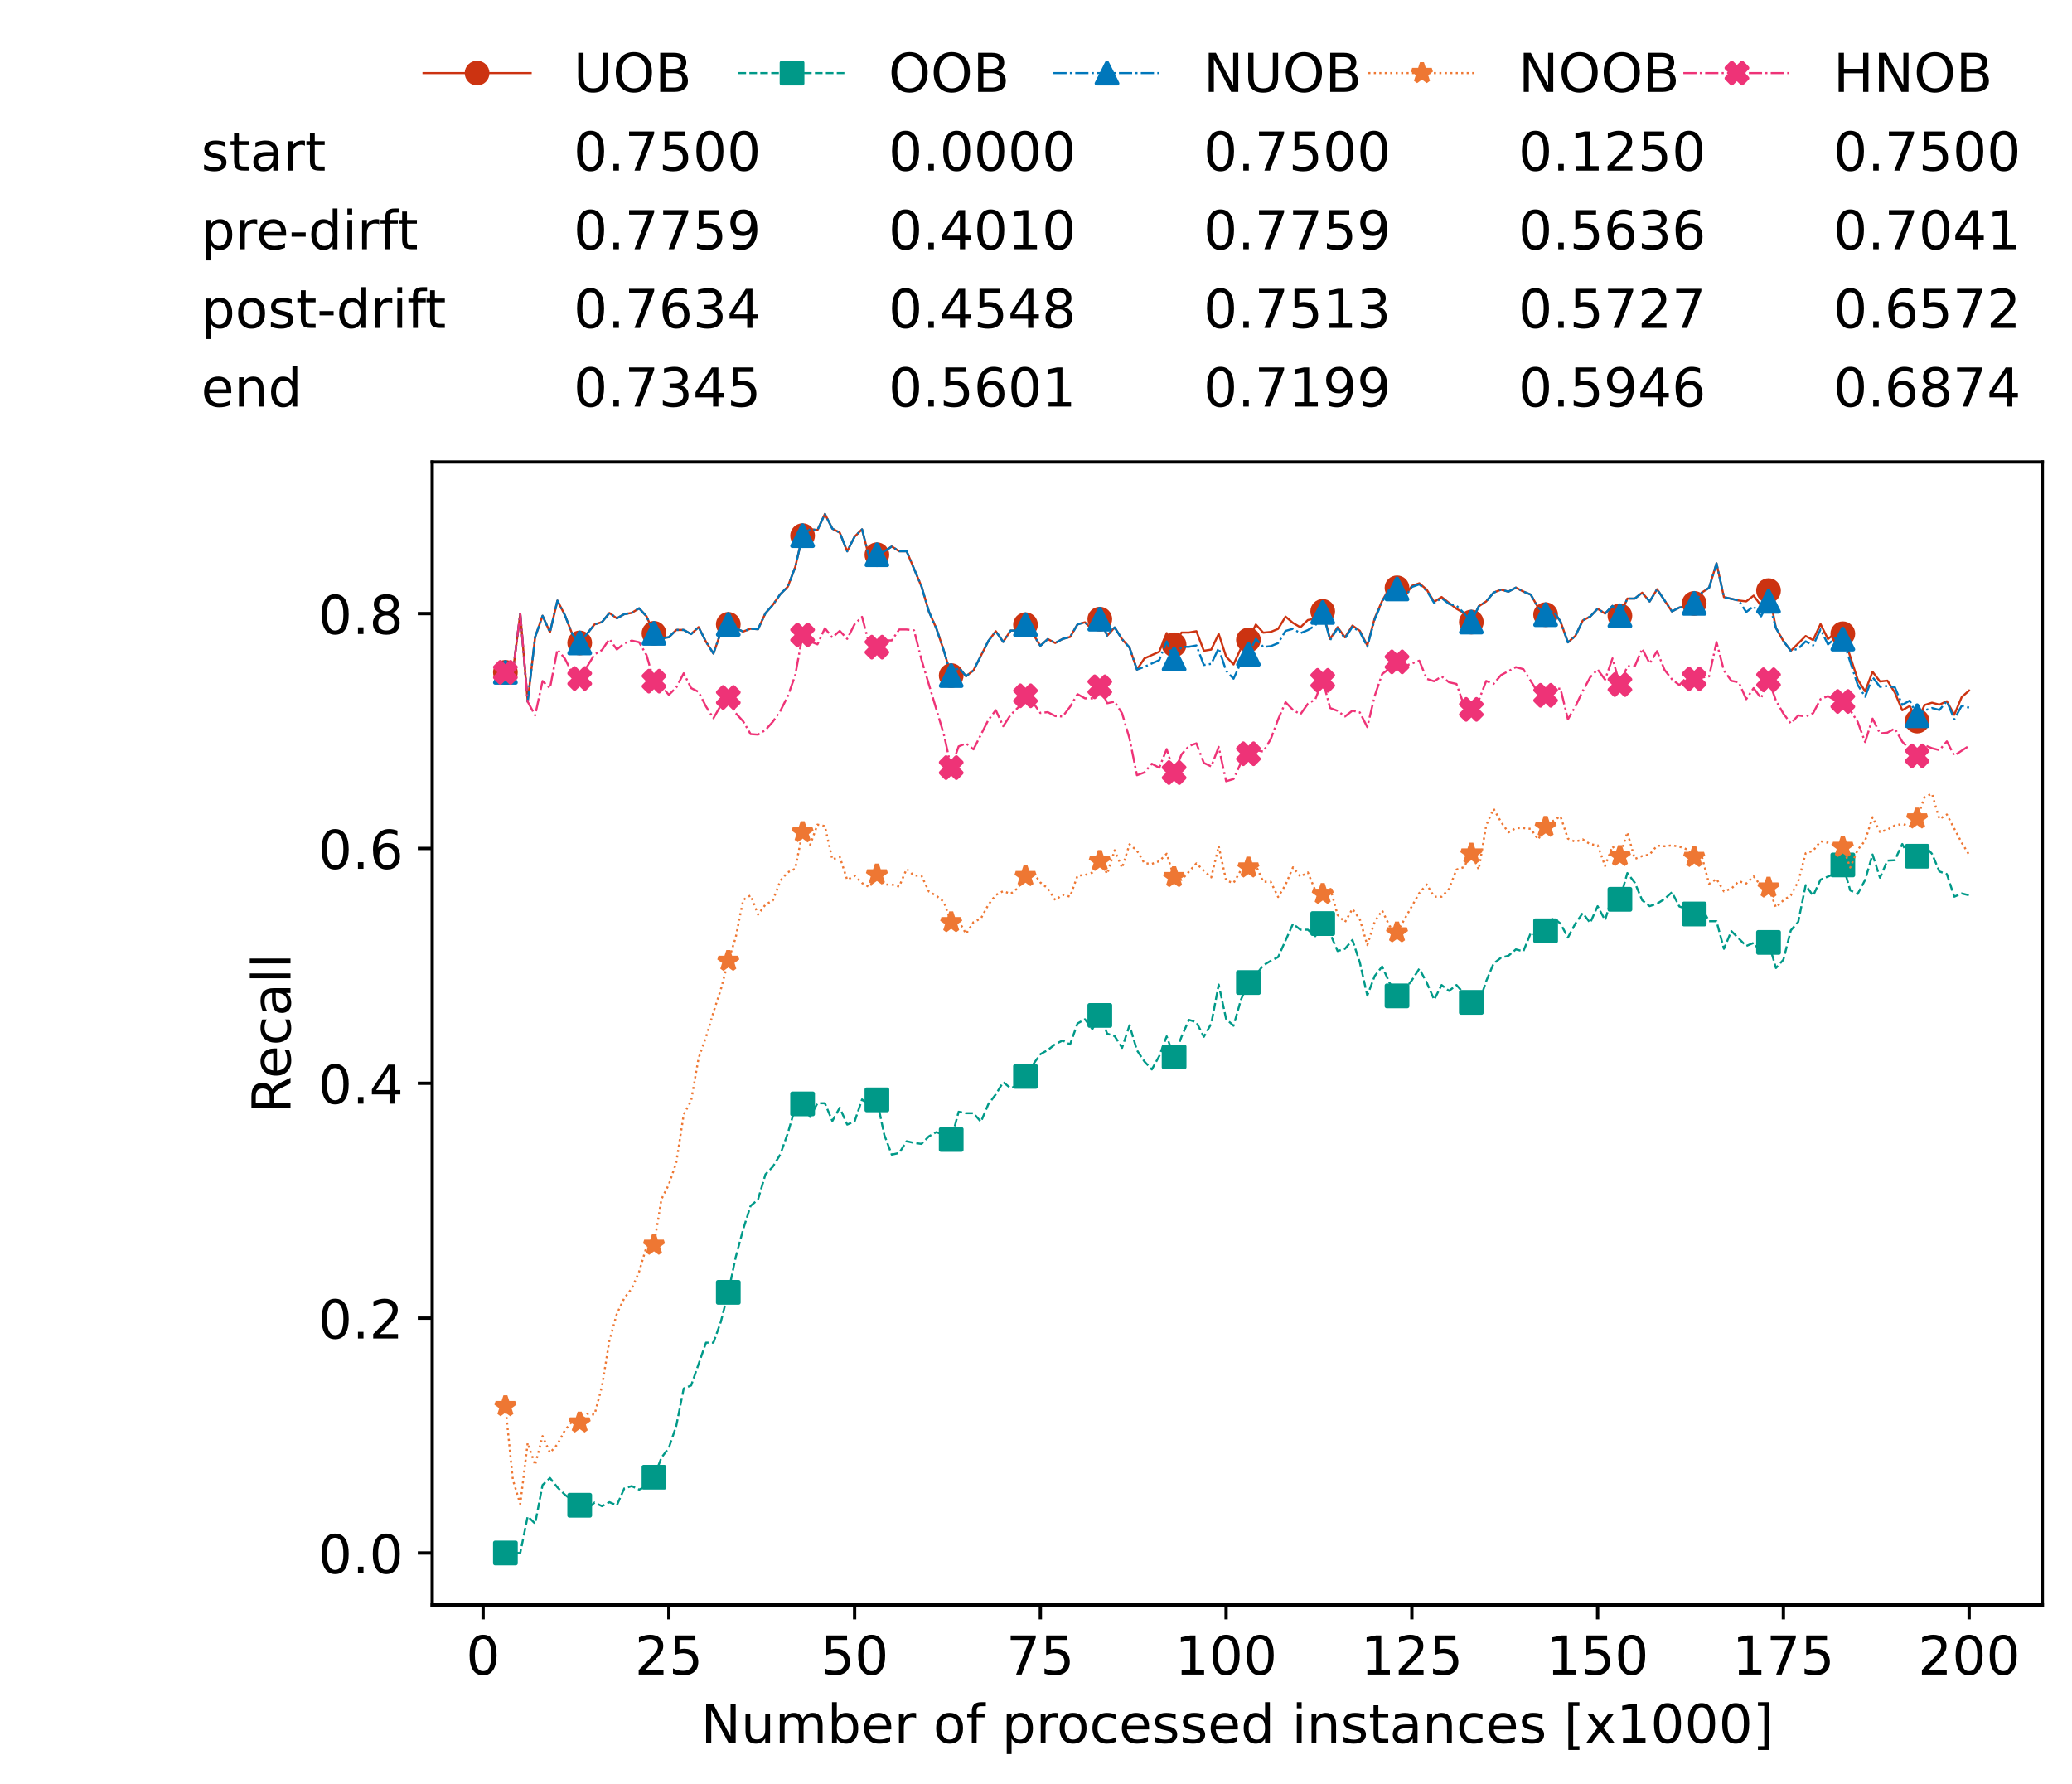 <?xml version="1.0" encoding="utf-8" standalone="no"?>
<!DOCTYPE svg PUBLIC "-//W3C//DTD SVG 1.1//EN"
  "http://www.w3.org/Graphics/SVG/1.1/DTD/svg11.dtd">
<!-- Created with matplotlib (https://matplotlib.org/) -->
<svg height="432.615pt" version="1.1" viewBox="0 0 502.65 432.615" width="502.65pt" xmlns="http://www.w3.org/2000/svg" xmlns:xlink="http://www.w3.org/1999/xlink">
 <defs>
  <style type="text/css">*{stroke-linecap:butt;stroke-linejoin:round;}</style>
 </defs>
 <g id="figure_1">
  <g id="patch_1">
   <path d="M 0 432.615 
L 502.65 432.615 
L 502.65 0 
L 0 0 
z
" style="fill:#ffffff;"/>
  </g>
  <g id="axes_1">
   <g id="patch_2">
    <path d="M 104.85 389.252 
L 495.45 389.252 
L 495.45 112.052 
L 104.85 112.052 
z
" style="fill:#ffffff;"/>
   </g>
   <g id="matplotlib.axis_1">
    <g id="xtick_1">
     <g id="line2d_1">
      <defs>
       <path d="M 0 0 
L 0 3.5 
" id="mba5690e14d" style="stroke:#000000;stroke-width:0.8;"/>
      </defs>
      <g>
       <use style="stroke:#000000;stroke-width:0.8;" x="117.197" xlink:href="#mba5690e14d" y="389.252"/>
      </g>
     </g>
     <g id="text_1">
      <!-- 0 -->
      <g transform="translate(113.061 406.13)scale(0.13 -0.13)">
       <defs>
        <path d="M 31.781 66.406 
Q 24.172 66.406 20.328 58.906 
Q 16.5 51.422 16.5 36.375 
Q 16.5 21.391 20.328 13.891 
Q 24.172 6.391 31.781 6.391 
Q 39.453 6.391 43.281 13.891 
Q 47.125 21.391 47.125 36.375 
Q 47.125 51.422 43.281 58.906 
Q 39.453 66.406 31.781 66.406 
z
M 31.781 74.219 
Q 44.047 74.219 50.516 64.516 
Q 56.984 54.828 56.984 36.375 
Q 56.984 17.969 50.516 8.266 
Q 44.047 -1.422 31.781 -1.422 
Q 19.531 -1.422 13.062 8.266 
Q 6.594 17.969 6.594 36.375 
Q 6.594 54.828 13.062 64.516 
Q 19.531 74.219 31.781 74.219 
z
" id="DejaVuSans-48"/>
       </defs>
       <use xlink:href="#DejaVuSans-48"/>
      </g>
     </g>
    </g>
    <g id="xtick_2">
     <g id="line2d_2">
      <g>
       <use style="stroke:#000000;stroke-width:0.8;" x="162.259" xlink:href="#mba5690e14d" y="389.252"/>
      </g>
     </g>
     <g id="text_2">
      <!-- 25 -->
      <g transform="translate(153.988 406.13)scale(0.13 -0.13)">
       <defs>
        <path d="M 19.188 8.297 
L 53.609 8.297 
L 53.609 0 
L 7.328 0 
L 7.328 8.297 
Q 12.938 14.109 22.625 23.891 
Q 32.328 33.688 34.812 36.531 
Q 39.547 41.844 41.422 45.531 
Q 43.312 49.219 43.312 52.781 
Q 43.312 58.594 39.234 62.25 
Q 35.156 65.922 28.609 65.922 
Q 23.969 65.922 18.812 64.312 
Q 13.672 62.703 7.812 59.422 
L 7.812 69.391 
Q 13.766 71.781 18.938 73 
Q 24.125 74.219 28.422 74.219 
Q 39.75 74.219 46.484 68.547 
Q 53.219 62.891 53.219 53.422 
Q 53.219 48.922 51.531 44.891 
Q 49.859 40.875 45.406 35.406 
Q 44.188 33.984 37.641 27.219 
Q 31.109 20.453 19.188 8.297 
z
" id="DejaVuSans-50"/>
        <path d="M 10.797 72.906 
L 49.516 72.906 
L 49.516 64.594 
L 19.828 64.594 
L 19.828 46.734 
Q 21.969 47.469 24.109 47.828 
Q 26.266 48.188 28.422 48.188 
Q 40.625 48.188 47.75 41.5 
Q 54.891 34.812 54.891 23.391 
Q 54.891 11.625 47.562 5.094 
Q 40.234 -1.422 26.906 -1.422 
Q 22.312 -1.422 17.547 -0.641 
Q 12.797 0.141 7.719 1.703 
L 7.719 11.625 
Q 12.109 9.234 16.797 8.062 
Q 21.484 6.891 26.703 6.891 
Q 35.156 6.891 40.078 11.328 
Q 45.016 15.766 45.016 23.391 
Q 45.016 31 40.078 35.438 
Q 35.156 39.891 26.703 39.891 
Q 22.75 39.891 18.812 39.016 
Q 14.891 38.141 10.797 36.281 
z
" id="DejaVuSans-53"/>
       </defs>
       <use xlink:href="#DejaVuSans-50"/>
       <use x="63.623" xlink:href="#DejaVuSans-53"/>
      </g>
     </g>
    </g>
    <g id="xtick_3">
     <g id="line2d_3">
      <g>
       <use style="stroke:#000000;stroke-width:0.8;" x="207.322" xlink:href="#mba5690e14d" y="389.252"/>
      </g>
     </g>
     <g id="text_3">
      <!-- 50 -->
      <g transform="translate(199.05 406.13)scale(0.13 -0.13)">
       <use xlink:href="#DejaVuSans-53"/>
       <use x="63.623" xlink:href="#DejaVuSans-48"/>
      </g>
     </g>
    </g>
    <g id="xtick_4">
     <g id="line2d_4">
      <g>
       <use style="stroke:#000000;stroke-width:0.8;" x="252.384" xlink:href="#mba5690e14d" y="389.252"/>
      </g>
     </g>
     <g id="text_4">
      <!-- 75 -->
      <g transform="translate(244.113 406.13)scale(0.13 -0.13)">
       <defs>
        <path d="M 8.203 72.906 
L 55.078 72.906 
L 55.078 68.703 
L 28.609 0 
L 18.312 0 
L 43.219 64.594 
L 8.203 64.594 
z
" id="DejaVuSans-55"/>
       </defs>
       <use xlink:href="#DejaVuSans-55"/>
       <use x="63.623" xlink:href="#DejaVuSans-53"/>
      </g>
     </g>
    </g>
    <g id="xtick_5">
     <g id="line2d_5">
      <g>
       <use style="stroke:#000000;stroke-width:0.8;" x="297.446" xlink:href="#mba5690e14d" y="389.252"/>
      </g>
     </g>
     <g id="text_5">
      <!-- 100 -->
      <g transform="translate(285.039 406.13)scale(0.13 -0.13)">
       <defs>
        <path d="M 12.406 8.297 
L 28.516 8.297 
L 28.516 63.922 
L 10.984 60.406 
L 10.984 69.391 
L 28.422 72.906 
L 38.281 72.906 
L 38.281 8.297 
L 54.391 8.297 
L 54.391 0 
L 12.406 0 
z
" id="DejaVuSans-49"/>
       </defs>
       <use xlink:href="#DejaVuSans-49"/>
       <use x="63.623" xlink:href="#DejaVuSans-48"/>
       <use x="127.246" xlink:href="#DejaVuSans-48"/>
      </g>
     </g>
    </g>
    <g id="xtick_6">
     <g id="line2d_6">
      <g>
       <use style="stroke:#000000;stroke-width:0.8;" x="342.509" xlink:href="#mba5690e14d" y="389.252"/>
      </g>
     </g>
     <g id="text_6">
      <!-- 125 -->
      <g transform="translate(330.102 406.13)scale(0.13 -0.13)">
       <use xlink:href="#DejaVuSans-49"/>
       <use x="63.623" xlink:href="#DejaVuSans-50"/>
       <use x="127.246" xlink:href="#DejaVuSans-53"/>
      </g>
     </g>
    </g>
    <g id="xtick_7">
     <g id="line2d_7">
      <g>
       <use style="stroke:#000000;stroke-width:0.8;" x="387.571" xlink:href="#mba5690e14d" y="389.252"/>
      </g>
     </g>
     <g id="text_7">
      <!-- 150 -->
      <g transform="translate(375.164 406.13)scale(0.13 -0.13)">
       <use xlink:href="#DejaVuSans-49"/>
       <use x="63.623" xlink:href="#DejaVuSans-53"/>
       <use x="127.246" xlink:href="#DejaVuSans-48"/>
      </g>
     </g>
    </g>
    <g id="xtick_8">
     <g id="line2d_8">
      <g>
       <use style="stroke:#000000;stroke-width:0.8;" x="432.633" xlink:href="#mba5690e14d" y="389.252"/>
      </g>
     </g>
     <g id="text_8">
      <!-- 175 -->
      <g transform="translate(420.226 406.13)scale(0.13 -0.13)">
       <use xlink:href="#DejaVuSans-49"/>
       <use x="63.623" xlink:href="#DejaVuSans-55"/>
       <use x="127.246" xlink:href="#DejaVuSans-53"/>
      </g>
     </g>
    </g>
    <g id="xtick_9">
     <g id="line2d_9">
      <g>
       <use style="stroke:#000000;stroke-width:0.8;" x="477.695" xlink:href="#mba5690e14d" y="389.252"/>
      </g>
     </g>
     <g id="text_9">
      <!-- 200 -->
      <g transform="translate(465.289 406.13)scale(0.13 -0.13)">
       <use xlink:href="#DejaVuSans-50"/>
       <use x="63.623" xlink:href="#DejaVuSans-48"/>
       <use x="127.246" xlink:href="#DejaVuSans-48"/>
      </g>
     </g>
    </g>
    <g id="text_10">
     <!-- Number of processed instances [x1000] -->
     <g transform="translate(170.025 422.711)scale(0.13 -0.13)">
      <defs>
       <path d="M 9.812 72.906 
L 23.094 72.906 
L 55.422 11.922 
L 55.422 72.906 
L 64.984 72.906 
L 64.984 0 
L 51.703 0 
L 19.391 60.984 
L 19.391 0 
L 9.812 0 
z
" id="DejaVuSans-78"/>
       <path d="M 8.5 21.578 
L 8.5 54.688 
L 17.484 54.688 
L 17.484 21.922 
Q 17.484 14.156 20.5 10.266 
Q 23.531 6.391 29.594 6.391 
Q 36.859 6.391 41.078 11.031 
Q 45.312 15.672 45.312 23.688 
L 45.312 54.688 
L 54.297 54.688 
L 54.297 0 
L 45.312 0 
L 45.312 8.406 
Q 42.047 3.422 37.719 1 
Q 33.406 -1.422 27.688 -1.422 
Q 18.266 -1.422 13.375 4.438 
Q 8.5 10.297 8.5 21.578 
z
M 31.109 56 
z
" id="DejaVuSans-117"/>
       <path d="M 52 44.188 
Q 55.375 50.25 60.062 53.125 
Q 64.75 56 71.094 56 
Q 79.641 56 84.281 50.016 
Q 88.922 44.047 88.922 33.016 
L 88.922 0 
L 79.891 0 
L 79.891 32.719 
Q 79.891 40.578 77.094 44.375 
Q 74.312 48.188 68.609 48.188 
Q 61.625 48.188 57.562 43.547 
Q 53.516 38.922 53.516 30.906 
L 53.516 0 
L 44.484 0 
L 44.484 32.719 
Q 44.484 40.625 41.703 44.406 
Q 38.922 48.188 33.109 48.188 
Q 26.219 48.188 22.156 43.531 
Q 18.109 38.875 18.109 30.906 
L 18.109 0 
L 9.078 0 
L 9.078 54.688 
L 18.109 54.688 
L 18.109 46.188 
Q 21.188 51.219 25.484 53.609 
Q 29.781 56 35.688 56 
Q 41.656 56 45.828 52.969 
Q 50 49.953 52 44.188 
z
" id="DejaVuSans-109"/>
       <path d="M 48.688 27.297 
Q 48.688 37.203 44.609 42.844 
Q 40.531 48.484 33.406 48.484 
Q 26.266 48.484 22.188 42.844 
Q 18.109 37.203 18.109 27.297 
Q 18.109 17.391 22.188 11.75 
Q 26.266 6.109 33.406 6.109 
Q 40.531 6.109 44.609 11.75 
Q 48.688 17.391 48.688 27.297 
z
M 18.109 46.391 
Q 20.953 51.266 25.266 53.625 
Q 29.594 56 35.594 56 
Q 45.562 56 51.781 48.094 
Q 58.016 40.188 58.016 27.297 
Q 58.016 14.406 51.781 6.484 
Q 45.562 -1.422 35.594 -1.422 
Q 29.594 -1.422 25.266 0.953 
Q 20.953 3.328 18.109 8.203 
L 18.109 0 
L 9.078 0 
L 9.078 75.984 
L 18.109 75.984 
z
" id="DejaVuSans-98"/>
       <path d="M 56.203 29.594 
L 56.203 25.203 
L 14.891 25.203 
Q 15.484 15.922 20.484 11.062 
Q 25.484 6.203 34.422 6.203 
Q 39.594 6.203 44.453 7.469 
Q 49.312 8.734 54.109 11.281 
L 54.109 2.781 
Q 49.266 0.734 44.188 -0.344 
Q 39.109 -1.422 33.891 -1.422 
Q 20.797 -1.422 13.156 6.188 
Q 5.516 13.812 5.516 26.812 
Q 5.516 40.234 12.766 48.109 
Q 20.016 56 32.328 56 
Q 43.359 56 49.781 48.891 
Q 56.203 41.797 56.203 29.594 
z
M 47.219 32.234 
Q 47.125 39.594 43.094 43.984 
Q 39.062 48.391 32.422 48.391 
Q 24.906 48.391 20.391 44.141 
Q 15.875 39.891 15.188 32.172 
z
" id="DejaVuSans-101"/>
       <path d="M 41.109 46.297 
Q 39.594 47.172 37.812 47.578 
Q 36.031 48 33.891 48 
Q 26.266 48 22.188 43.047 
Q 18.109 38.094 18.109 28.812 
L 18.109 0 
L 9.078 0 
L 9.078 54.688 
L 18.109 54.688 
L 18.109 46.188 
Q 20.953 51.172 25.484 53.578 
Q 30.031 56 36.531 56 
Q 37.453 56 38.578 55.875 
Q 39.703 55.766 41.062 55.516 
z
" id="DejaVuSans-114"/>
       <path id="DejaVuSans-32"/>
       <path d="M 30.609 48.391 
Q 23.391 48.391 19.188 42.75 
Q 14.984 37.109 14.984 27.297 
Q 14.984 17.484 19.156 11.844 
Q 23.344 6.203 30.609 6.203 
Q 37.797 6.203 41.984 11.859 
Q 46.188 17.531 46.188 27.297 
Q 46.188 37.016 41.984 42.703 
Q 37.797 48.391 30.609 48.391 
z
M 30.609 56 
Q 42.328 56 49.016 48.375 
Q 55.719 40.766 55.719 27.297 
Q 55.719 13.875 49.016 6.219 
Q 42.328 -1.422 30.609 -1.422 
Q 18.844 -1.422 12.172 6.219 
Q 5.516 13.875 5.516 27.297 
Q 5.516 40.766 12.172 48.375 
Q 18.844 56 30.609 56 
z
" id="DejaVuSans-111"/>
       <path d="M 37.109 75.984 
L 37.109 68.5 
L 28.516 68.5 
Q 23.688 68.5 21.797 66.547 
Q 19.922 64.594 19.922 59.516 
L 19.922 54.688 
L 34.719 54.688 
L 34.719 47.703 
L 19.922 47.703 
L 19.922 0 
L 10.891 0 
L 10.891 47.703 
L 2.297 47.703 
L 2.297 54.688 
L 10.891 54.688 
L 10.891 58.5 
Q 10.891 67.625 15.141 71.797 
Q 19.391 75.984 28.609 75.984 
z
" id="DejaVuSans-102"/>
       <path d="M 18.109 8.203 
L 18.109 -20.797 
L 9.078 -20.797 
L 9.078 54.688 
L 18.109 54.688 
L 18.109 46.391 
Q 20.953 51.266 25.266 53.625 
Q 29.594 56 35.594 56 
Q 45.562 56 51.781 48.094 
Q 58.016 40.188 58.016 27.297 
Q 58.016 14.406 51.781 6.484 
Q 45.562 -1.422 35.594 -1.422 
Q 29.594 -1.422 25.266 0.953 
Q 20.953 3.328 18.109 8.203 
z
M 48.688 27.297 
Q 48.688 37.203 44.609 42.844 
Q 40.531 48.484 33.406 48.484 
Q 26.266 48.484 22.188 42.844 
Q 18.109 37.203 18.109 27.297 
Q 18.109 17.391 22.188 11.75 
Q 26.266 6.109 33.406 6.109 
Q 40.531 6.109 44.609 11.75 
Q 48.688 17.391 48.688 27.297 
z
" id="DejaVuSans-112"/>
       <path d="M 48.781 52.594 
L 48.781 44.188 
Q 44.969 46.297 41.141 47.344 
Q 37.312 48.391 33.406 48.391 
Q 24.656 48.391 19.812 42.844 
Q 14.984 37.312 14.984 27.297 
Q 14.984 17.281 19.812 11.734 
Q 24.656 6.203 33.406 6.203 
Q 37.312 6.203 41.141 7.25 
Q 44.969 8.297 48.781 10.406 
L 48.781 2.094 
Q 45.016 0.344 40.984 -0.531 
Q 36.969 -1.422 32.422 -1.422 
Q 20.062 -1.422 12.781 6.344 
Q 5.516 14.109 5.516 27.297 
Q 5.516 40.672 12.859 48.328 
Q 20.219 56 33.016 56 
Q 37.156 56 41.109 55.141 
Q 45.062 54.297 48.781 52.594 
z
" id="DejaVuSans-99"/>
       <path d="M 44.281 53.078 
L 44.281 44.578 
Q 40.484 46.531 36.375 47.5 
Q 32.281 48.484 27.875 48.484 
Q 21.188 48.484 17.844 46.438 
Q 14.5 44.391 14.5 40.281 
Q 14.5 37.156 16.891 35.375 
Q 19.281 33.594 26.516 31.984 
L 29.594 31.297 
Q 39.156 29.25 43.188 25.516 
Q 47.219 21.781 47.219 15.094 
Q 47.219 7.469 41.188 3.016 
Q 35.156 -1.422 24.609 -1.422 
Q 20.219 -1.422 15.453 -0.562 
Q 10.688 0.297 5.422 2 
L 5.422 11.281 
Q 10.406 8.688 15.234 7.391 
Q 20.062 6.109 24.812 6.109 
Q 31.156 6.109 34.562 8.281 
Q 37.984 10.453 37.984 14.406 
Q 37.984 18.062 35.516 20.016 
Q 33.062 21.969 24.703 23.781 
L 21.578 24.516 
Q 13.234 26.266 9.516 29.906 
Q 5.812 33.547 5.812 39.891 
Q 5.812 47.609 11.281 51.797 
Q 16.75 56 26.812 56 
Q 31.781 56 36.172 55.266 
Q 40.578 54.547 44.281 53.078 
z
" id="DejaVuSans-115"/>
       <path d="M 45.406 46.391 
L 45.406 75.984 
L 54.391 75.984 
L 54.391 0 
L 45.406 0 
L 45.406 8.203 
Q 42.578 3.328 38.25 0.953 
Q 33.938 -1.422 27.875 -1.422 
Q 17.969 -1.422 11.734 6.484 
Q 5.516 14.406 5.516 27.297 
Q 5.516 40.188 11.734 48.094 
Q 17.969 56 27.875 56 
Q 33.938 56 38.25 53.625 
Q 42.578 51.266 45.406 46.391 
z
M 14.797 27.297 
Q 14.797 17.391 18.875 11.75 
Q 22.953 6.109 30.078 6.109 
Q 37.203 6.109 41.297 11.75 
Q 45.406 17.391 45.406 27.297 
Q 45.406 37.203 41.297 42.844 
Q 37.203 48.484 30.078 48.484 
Q 22.953 48.484 18.875 42.844 
Q 14.797 37.203 14.797 27.297 
z
" id="DejaVuSans-100"/>
       <path d="M 9.422 54.688 
L 18.406 54.688 
L 18.406 0 
L 9.422 0 
z
M 9.422 75.984 
L 18.406 75.984 
L 18.406 64.594 
L 9.422 64.594 
z
" id="DejaVuSans-105"/>
       <path d="M 54.891 33.016 
L 54.891 0 
L 45.906 0 
L 45.906 32.719 
Q 45.906 40.484 42.875 44.328 
Q 39.844 48.188 33.797 48.188 
Q 26.516 48.188 22.312 43.547 
Q 18.109 38.922 18.109 30.906 
L 18.109 0 
L 9.078 0 
L 9.078 54.688 
L 18.109 54.688 
L 18.109 46.188 
Q 21.344 51.125 25.703 53.562 
Q 30.078 56 35.797 56 
Q 45.219 56 50.047 50.172 
Q 54.891 44.344 54.891 33.016 
z
" id="DejaVuSans-110"/>
       <path d="M 18.312 70.219 
L 18.312 54.688 
L 36.812 54.688 
L 36.812 47.703 
L 18.312 47.703 
L 18.312 18.016 
Q 18.312 11.328 20.141 9.422 
Q 21.969 7.516 27.594 7.516 
L 36.812 7.516 
L 36.812 0 
L 27.594 0 
Q 17.188 0 13.234 3.875 
Q 9.281 7.766 9.281 18.016 
L 9.281 47.703 
L 2.688 47.703 
L 2.688 54.688 
L 9.281 54.688 
L 9.281 70.219 
z
" id="DejaVuSans-116"/>
       <path d="M 34.281 27.484 
Q 23.391 27.484 19.188 25 
Q 14.984 22.516 14.984 16.5 
Q 14.984 11.719 18.141 8.906 
Q 21.297 6.109 26.703 6.109 
Q 34.188 6.109 38.703 11.406 
Q 43.219 16.703 43.219 25.484 
L 43.219 27.484 
z
M 52.203 31.203 
L 52.203 0 
L 43.219 0 
L 43.219 8.297 
Q 40.141 3.328 35.547 0.953 
Q 30.953 -1.422 24.312 -1.422 
Q 15.922 -1.422 10.953 3.297 
Q 6 8.016 6 15.922 
Q 6 25.141 12.172 29.828 
Q 18.359 34.516 30.609 34.516 
L 43.219 34.516 
L 43.219 35.406 
Q 43.219 41.609 39.141 45 
Q 35.062 48.391 27.688 48.391 
Q 23 48.391 18.547 47.266 
Q 14.109 46.141 10.016 43.891 
L 10.016 52.203 
Q 14.938 54.109 19.578 55.047 
Q 24.219 56 28.609 56 
Q 40.484 56 46.344 49.844 
Q 52.203 43.703 52.203 31.203 
z
" id="DejaVuSans-97"/>
       <path d="M 8.594 75.984 
L 29.297 75.984 
L 29.297 69 
L 17.578 69 
L 17.578 -6.203 
L 29.297 -6.203 
L 29.297 -13.188 
L 8.594 -13.188 
z
" id="DejaVuSans-91"/>
       <path d="M 54.891 54.688 
L 35.109 28.078 
L 55.906 0 
L 45.312 0 
L 29.391 21.484 
L 13.484 0 
L 2.875 0 
L 24.125 28.609 
L 4.688 54.688 
L 15.281 54.688 
L 29.781 35.203 
L 44.281 54.688 
z
" id="DejaVuSans-120"/>
       <path d="M 30.422 75.984 
L 30.422 -13.188 
L 9.719 -13.188 
L 9.719 -6.203 
L 21.391 -6.203 
L 21.391 69 
L 9.719 69 
L 9.719 75.984 
z
" id="DejaVuSans-93"/>
      </defs>
      <use xlink:href="#DejaVuSans-78"/>
      <use x="74.805" xlink:href="#DejaVuSans-117"/>
      <use x="138.184" xlink:href="#DejaVuSans-109"/>
      <use x="235.596" xlink:href="#DejaVuSans-98"/>
      <use x="299.072" xlink:href="#DejaVuSans-101"/>
      <use x="360.596" xlink:href="#DejaVuSans-114"/>
      <use x="401.709" xlink:href="#DejaVuSans-32"/>
      <use x="433.496" xlink:href="#DejaVuSans-111"/>
      <use x="494.678" xlink:href="#DejaVuSans-102"/>
      <use x="529.883" xlink:href="#DejaVuSans-32"/>
      <use x="561.67" xlink:href="#DejaVuSans-112"/>
      <use x="625.146" xlink:href="#DejaVuSans-114"/>
      <use x="664.01" xlink:href="#DejaVuSans-111"/>
      <use x="725.191" xlink:href="#DejaVuSans-99"/>
      <use x="780.172" xlink:href="#DejaVuSans-101"/>
      <use x="841.695" xlink:href="#DejaVuSans-115"/>
      <use x="893.795" xlink:href="#DejaVuSans-115"/>
      <use x="945.895" xlink:href="#DejaVuSans-101"/>
      <use x="1007.418" xlink:href="#DejaVuSans-100"/>
      <use x="1070.895" xlink:href="#DejaVuSans-32"/>
      <use x="1102.682" xlink:href="#DejaVuSans-105"/>
      <use x="1130.465" xlink:href="#DejaVuSans-110"/>
      <use x="1193.844" xlink:href="#DejaVuSans-115"/>
      <use x="1245.943" xlink:href="#DejaVuSans-116"/>
      <use x="1285.152" xlink:href="#DejaVuSans-97"/>
      <use x="1346.432" xlink:href="#DejaVuSans-110"/>
      <use x="1409.811" xlink:href="#DejaVuSans-99"/>
      <use x="1464.791" xlink:href="#DejaVuSans-101"/>
      <use x="1526.314" xlink:href="#DejaVuSans-115"/>
      <use x="1578.414" xlink:href="#DejaVuSans-32"/>
      <use x="1610.201" xlink:href="#DejaVuSans-91"/>
      <use x="1649.215" xlink:href="#DejaVuSans-120"/>
      <use x="1708.395" xlink:href="#DejaVuSans-49"/>
      <use x="1772.018" xlink:href="#DejaVuSans-48"/>
      <use x="1835.641" xlink:href="#DejaVuSans-48"/>
      <use x="1899.264" xlink:href="#DejaVuSans-48"/>
      <use x="1962.887" xlink:href="#DejaVuSans-93"/>
     </g>
    </g>
   </g>
   <g id="matplotlib.axis_2">
    <g id="ytick_1">
     <g id="line2d_10">
      <defs>
       <path d="M 0 0 
L -3.5 0 
" id="m362bc67af2" style="stroke:#000000;stroke-width:0.8;"/>
      </defs>
      <g>
       <use style="stroke:#000000;stroke-width:0.8;" x="104.85" xlink:href="#m362bc67af2" y="376.652"/>
      </g>
     </g>
     <g id="text_11">
      <!-- 0.0 -->
      <g transform="translate(77.176 381.591)scale(0.13 -0.13)">
       <defs>
        <path d="M 10.688 12.406 
L 21 12.406 
L 21 0 
L 10.688 0 
z
" id="DejaVuSans-46"/>
       </defs>
       <use xlink:href="#DejaVuSans-48"/>
       <use x="63.623" xlink:href="#DejaVuSans-46"/>
       <use x="95.41" xlink:href="#DejaVuSans-48"/>
      </g>
     </g>
    </g>
    <g id="ytick_2">
     <g id="line2d_11">
      <g>
       <use style="stroke:#000000;stroke-width:0.8;" x="104.85" xlink:href="#m362bc67af2" y="319.695"/>
      </g>
     </g>
     <g id="text_12">
      <!-- 0.2 -->
      <g transform="translate(77.176 324.634)scale(0.13 -0.13)">
       <use xlink:href="#DejaVuSans-48"/>
       <use x="63.623" xlink:href="#DejaVuSans-46"/>
       <use x="95.41" xlink:href="#DejaVuSans-50"/>
      </g>
     </g>
    </g>
    <g id="ytick_3">
     <g id="line2d_12">
      <g>
       <use style="stroke:#000000;stroke-width:0.8;" x="104.85" xlink:href="#m362bc67af2" y="262.737"/>
      </g>
     </g>
     <g id="text_13">
      <!-- 0.4 -->
      <g transform="translate(77.176 267.676)scale(0.13 -0.13)">
       <defs>
        <path d="M 37.797 64.312 
L 12.891 25.391 
L 37.797 25.391 
z
M 35.203 72.906 
L 47.609 72.906 
L 47.609 25.391 
L 58.016 25.391 
L 58.016 17.188 
L 47.609 17.188 
L 47.609 0 
L 37.797 0 
L 37.797 17.188 
L 4.891 17.188 
L 4.891 26.703 
z
" id="DejaVuSans-52"/>
       </defs>
       <use xlink:href="#DejaVuSans-48"/>
       <use x="63.623" xlink:href="#DejaVuSans-46"/>
       <use x="95.41" xlink:href="#DejaVuSans-52"/>
      </g>
     </g>
    </g>
    <g id="ytick_4">
     <g id="line2d_13">
      <g>
       <use style="stroke:#000000;stroke-width:0.8;" x="104.85" xlink:href="#m362bc67af2" y="205.78"/>
      </g>
     </g>
     <g id="text_14">
      <!-- 0.6 -->
      <g transform="translate(77.176 210.719)scale(0.13 -0.13)">
       <defs>
        <path d="M 33.016 40.375 
Q 26.375 40.375 22.484 35.828 
Q 18.609 31.297 18.609 23.391 
Q 18.609 15.531 22.484 10.953 
Q 26.375 6.391 33.016 6.391 
Q 39.656 6.391 43.531 10.953 
Q 47.406 15.531 47.406 23.391 
Q 47.406 31.297 43.531 35.828 
Q 39.656 40.375 33.016 40.375 
z
M 52.594 71.297 
L 52.594 62.312 
Q 48.875 64.062 45.094 64.984 
Q 41.312 65.922 37.594 65.922 
Q 27.828 65.922 22.672 59.328 
Q 17.531 52.734 16.797 39.406 
Q 19.672 43.656 24.016 45.922 
Q 28.375 48.188 33.594 48.188 
Q 44.578 48.188 50.953 41.516 
Q 57.328 34.859 57.328 23.391 
Q 57.328 12.156 50.688 5.359 
Q 44.047 -1.422 33.016 -1.422 
Q 20.359 -1.422 13.672 8.266 
Q 6.984 17.969 6.984 36.375 
Q 6.984 53.656 15.188 63.938 
Q 23.391 74.219 37.203 74.219 
Q 40.922 74.219 44.703 73.484 
Q 48.484 72.75 52.594 71.297 
z
" id="DejaVuSans-54"/>
       </defs>
       <use xlink:href="#DejaVuSans-48"/>
       <use x="63.623" xlink:href="#DejaVuSans-46"/>
       <use x="95.41" xlink:href="#DejaVuSans-54"/>
      </g>
     </g>
    </g>
    <g id="ytick_5">
     <g id="line2d_14">
      <g>
       <use style="stroke:#000000;stroke-width:0.8;" x="104.85" xlink:href="#m362bc67af2" y="148.823"/>
      </g>
     </g>
     <g id="text_15">
      <!-- 0.8 -->
      <g transform="translate(77.176 153.762)scale(0.13 -0.13)">
       <defs>
        <path d="M 31.781 34.625 
Q 24.75 34.625 20.719 30.859 
Q 16.703 27.094 16.703 20.516 
Q 16.703 13.922 20.719 10.156 
Q 24.75 6.391 31.781 6.391 
Q 38.812 6.391 42.859 10.172 
Q 46.922 13.969 46.922 20.516 
Q 46.922 27.094 42.891 30.859 
Q 38.875 34.625 31.781 34.625 
z
M 21.922 38.812 
Q 15.578 40.375 12.031 44.719 
Q 8.5 49.078 8.5 55.328 
Q 8.5 64.062 14.719 69.141 
Q 20.953 74.219 31.781 74.219 
Q 42.672 74.219 48.875 69.141 
Q 55.078 64.062 55.078 55.328 
Q 55.078 49.078 51.531 44.719 
Q 48 40.375 41.703 38.812 
Q 48.828 37.156 52.797 32.312 
Q 56.781 27.484 56.781 20.516 
Q 56.781 9.906 50.312 4.234 
Q 43.844 -1.422 31.781 -1.422 
Q 19.734 -1.422 13.25 4.234 
Q 6.781 9.906 6.781 20.516 
Q 6.781 27.484 10.781 32.312 
Q 14.797 37.156 21.922 38.812 
z
M 18.312 54.391 
Q 18.312 48.734 21.844 45.562 
Q 25.391 42.391 31.781 42.391 
Q 38.141 42.391 41.719 45.562 
Q 45.312 48.734 45.312 54.391 
Q 45.312 60.062 41.719 63.234 
Q 38.141 66.406 31.781 66.406 
Q 25.391 66.406 21.844 63.234 
Q 18.312 60.062 18.312 54.391 
z
" id="DejaVuSans-56"/>
       </defs>
       <use xlink:href="#DejaVuSans-48"/>
       <use x="63.623" xlink:href="#DejaVuSans-46"/>
       <use x="95.41" xlink:href="#DejaVuSans-56"/>
      </g>
     </g>
    </g>
    <g id="text_16">
     <!-- Recall -->
     <g transform="translate(70.472 270.044)rotate(-90)scale(0.13 -0.13)">
      <defs>
       <path d="M 44.391 34.188 
Q 47.562 33.109 50.562 29.594 
Q 53.562 26.078 56.594 19.922 
L 66.609 0 
L 56 0 
L 46.688 18.703 
Q 43.062 26.031 39.672 28.422 
Q 36.281 30.812 30.422 30.812 
L 19.672 30.812 
L 19.672 0 
L 9.812 0 
L 9.812 72.906 
L 32.078 72.906 
Q 44.578 72.906 50.734 67.672 
Q 56.891 62.453 56.891 51.906 
Q 56.891 45.016 53.688 40.469 
Q 50.484 35.938 44.391 34.188 
z
M 19.672 64.797 
L 19.672 38.922 
L 32.078 38.922 
Q 39.203 38.922 42.844 42.219 
Q 46.484 45.516 46.484 51.906 
Q 46.484 58.297 42.844 61.547 
Q 39.203 64.797 32.078 64.797 
z
" id="DejaVuSans-82"/>
       <path d="M 9.422 75.984 
L 18.406 75.984 
L 18.406 0 
L 9.422 0 
z
" id="DejaVuSans-108"/>
      </defs>
      <use xlink:href="#DejaVuSans-82"/>
      <use x="64.982" xlink:href="#DejaVuSans-101"/>
      <use x="126.506" xlink:href="#DejaVuSans-99"/>
      <use x="181.486" xlink:href="#DejaVuSans-97"/>
      <use x="242.766" xlink:href="#DejaVuSans-108"/>
      <use x="270.549" xlink:href="#DejaVuSans-108"/>
     </g>
    </g>
   </g>
   <g id="line2d_15"/>
   <g id="line2d_16"/>
   <g id="line2d_17"/>
   <g id="line2d_18"/>
   <g id="line2d_19"/>
   <g id="line2d_20">
    <path clip-path="url(#p48ccd45d2a)" d="M 122.605 163.062 
L 124.407 163.062 
L 126.21 148.823 
L 128.012 170.182 
L 129.815 154.518 
L 131.617 149.35 
L 133.419 153.343 
L 135.222 145.658 
L 137.024 149.174 
L 138.827 153.799 
L 140.629 155.936 
L 144.234 151.434 
L 146.037 150.877 
L 147.839 148.669 
L 149.642 149.973 
L 151.444 148.948 
L 153.247 148.654 
L 155.049 147.538 
L 156.852 149.501 
L 158.654 153.609 
L 160.457 154.795 
L 162.259 154.558 
L 164.062 152.778 
L 165.864 152.778 
L 167.667 153.785 
L 169.469 152.102 
L 171.272 155.662 
L 173.074 158.51 
L 174.877 153.332 
L 176.679 151.433 
L 178.482 152.383 
L 180.284 153.174 
L 182.087 152.483 
L 183.889 152.613 
L 185.692 148.729 
L 187.494 146.695 
L 189.297 144.106 
L 191.099 142.326 
L 192.902 137.58 
L 194.704 129.912 
L 196.507 128.33 
L 198.309 128.568 
L 200.112 124.652 
L 201.914 128.212 
L 203.717 129.183 
L 205.519 133.713 
L 207.322 130.153 
L 209.124 128.373 
L 210.927 135.493 
L 212.729 134.544 
L 214.532 133.73 
L 216.334 132.544 
L 218.137 133.696 
L 219.939 133.696 
L 223.544 142.24 
L 225.347 148.342 
L 227.149 152.411 
L 228.952 157.751 
L 230.754 163.853 
L 232.557 161.875 
L 234.359 164.011 
L 236.162 162.587 
L 239.767 155.468 
L 241.569 153.094 
L 243.372 155.683 
L 245.174 152.933 
L 246.976 152.933 
L 248.779 151.509 
L 250.581 153.746 
L 252.384 156.628 
L 254.186 155.001 
L 255.989 155.95 
L 257.791 154.964 
L 259.594 154.49 
L 261.396 151.438 
L 263.199 150.93 
L 265.001 152.71 
L 266.804 150.167 
L 268.606 154.158 
L 270.409 152.181 
L 272.211 155.028 
L 274.014 157.063 
L 275.816 162.402 
L 277.619 159.69 
L 281.224 158.072 
L 283.026 153.541 
L 284.829 156.389 
L 286.631 153.412 
L 288.434 153.412 
L 290.236 153.083 
L 292.039 157.83 
L 293.841 157.542 
L 295.644 153.744 
L 297.446 159.237 
L 299.249 161.153 
L 301.051 157.198 
L 302.854 155.22 
L 304.656 151.466 
L 306.459 153.444 
L 308.261 153.266 
L 310.064 152.526 
L 311.866 149.56 
L 313.669 151.086 
L 315.471 152.153 
L 317.274 150.374 
L 319.076 150.033 
L 320.879 148.28 
L 322.681 154.996 
L 324.484 152.114 
L 326.286 154.578 
L 328.089 151.73 
L 329.891 153.004 
L 331.694 156.564 
L 333.496 149.919 
L 335.299 145.737 
L 337.101 142.573 
L 338.904 142.573 
L 340.706 144.709 
L 342.509 142.098 
L 344.311 141.462 
L 346.114 143.016 
L 347.916 145.982 
L 349.719 144.796 
L 353.324 147.644 
L 355.126 148.681 
L 356.928 150.872 
L 358.731 147.05 
L 360.533 145.864 
L 362.336 143.728 
L 364.138 143.016 
L 365.941 143.491 
L 367.743 142.52 
L 369.546 143.469 
L 371.348 144.209 
L 373.151 147.373 
L 374.953 149.077 
L 376.756 148.106 
L 378.558 150.717 
L 380.361 155.802 
L 382.163 154.249 
L 383.966 150.491 
L 385.768 149.542 
L 387.571 147.643 
L 389.373 148.808 
L 391.176 146.946 
L 392.978 149.356 
L 394.781 145.168 
L 396.583 145.168 
L 398.386 143.744 
L 400.188 145.88 
L 401.991 142.913 
L 405.596 148.293 
L 407.398 147.354 
L 409.201 147.038 
L 411.003 146.34 
L 412.806 143.752 
L 414.608 142.565 
L 416.411 136.632 
L 418.213 144.83 
L 421.818 145.638 
L 423.621 145.854 
L 425.423 144.452 
L 427.226 146.911 
L 429.028 143.25 
L 430.831 152.311 
L 432.633 155.475 
L 434.436 157.849 
L 438.041 154.256 
L 439.843 155.245 
L 441.646 151.351 
L 443.448 155.002 
L 445.251 153.448 
L 447.053 153.707 
L 450.658 164.797 
L 452.461 167.678 
L 454.263 162.932 
L 456.066 165.279 
L 457.868 165.081 
L 459.671 167.969 
L 461.473 172.259 
L 463.276 171.224 
L 465.078 174.885 
L 466.881 171.002 
L 468.683 170.426 
L 470.485 170.901 
L 472.288 170.069 
L 474.09 173.355 
L 475.893 169.06 
L 477.695 167.478 
L 477.695 167.478 
" style="fill:none;stroke:#cc3311;stroke-linecap:square;stroke-width:0.5;"/>
    <defs>
     <path d="M 0 2.5 
C 0.663 2.5 1.299 2.237 1.768 1.768 
C 2.237 1.299 2.5 0.663 2.5 0 
C 2.5 -0.663 2.237 -1.299 1.768 -1.768 
C 1.299 -2.237 0.663 -2.5 0 -2.5 
C -0.663 -2.5 -1.299 -2.237 -1.768 -1.768 
C -2.237 -1.299 -2.5 -0.663 -2.5 0 
C -2.5 0.663 -2.237 1.299 -1.768 1.768 
C -1.299 2.237 -0.663 2.5 0 2.5 
z
" id="m6e7543af6c" style="stroke:#cc3311;"/>
    </defs>
    <g clip-path="url(#p48ccd45d2a)">
     <use style="fill:#cc3311;stroke:#cc3311;" x="122.605" xlink:href="#m6e7543af6c" y="163.062"/>
     <use style="fill:#cc3311;stroke:#cc3311;" x="140.629" xlink:href="#m6e7543af6c" y="155.936"/>
     <use style="fill:#cc3311;stroke:#cc3311;" x="158.654" xlink:href="#m6e7543af6c" y="153.609"/>
     <use style="fill:#cc3311;stroke:#cc3311;" x="176.679" xlink:href="#m6e7543af6c" y="151.433"/>
     <use style="fill:#cc3311;stroke:#cc3311;" x="194.704" xlink:href="#m6e7543af6c" y="129.912"/>
     <use style="fill:#cc3311;stroke:#cc3311;" x="212.729" xlink:href="#m6e7543af6c" y="134.544"/>
     <use style="fill:#cc3311;stroke:#cc3311;" x="230.754" xlink:href="#m6e7543af6c" y="163.853"/>
     <use style="fill:#cc3311;stroke:#cc3311;" x="248.779" xlink:href="#m6e7543af6c" y="151.509"/>
     <use style="fill:#cc3311;stroke:#cc3311;" x="266.804" xlink:href="#m6e7543af6c" y="150.167"/>
     <use style="fill:#cc3311;stroke:#cc3311;" x="284.829" xlink:href="#m6e7543af6c" y="156.389"/>
     <use style="fill:#cc3311;stroke:#cc3311;" x="302.854" xlink:href="#m6e7543af6c" y="155.22"/>
     <use style="fill:#cc3311;stroke:#cc3311;" x="320.879" xlink:href="#m6e7543af6c" y="148.28"/>
     <use style="fill:#cc3311;stroke:#cc3311;" x="338.904" xlink:href="#m6e7543af6c" y="142.573"/>
     <use style="fill:#cc3311;stroke:#cc3311;" x="356.928" xlink:href="#m6e7543af6c" y="150.872"/>
     <use style="fill:#cc3311;stroke:#cc3311;" x="374.953" xlink:href="#m6e7543af6c" y="149.077"/>
     <use style="fill:#cc3311;stroke:#cc3311;" x="392.978" xlink:href="#m6e7543af6c" y="149.356"/>
     <use style="fill:#cc3311;stroke:#cc3311;" x="411.003" xlink:href="#m6e7543af6c" y="146.34"/>
     <use style="fill:#cc3311;stroke:#cc3311;" x="429.028" xlink:href="#m6e7543af6c" y="143.25"/>
     <use style="fill:#cc3311;stroke:#cc3311;" x="447.053" xlink:href="#m6e7543af6c" y="153.707"/>
     <use style="fill:#cc3311;stroke:#cc3311;" x="465.078" xlink:href="#m6e7543af6c" y="174.885"/>
    </g>
   </g>
   <g id="line2d_21"/>
   <g id="line2d_22"/>
   <g id="line2d_23"/>
   <g id="line2d_24"/>
   <g id="line2d_25">
    <path clip-path="url(#p48ccd45d2a)" d="M 122.605 376.652 
L 126.21 376.652 
L 128.012 367.752 
L 129.815 369.532 
L 131.617 360.171 
L 133.419 358.457 
L 135.222 360.731 
L 137.024 362.5 
L 138.827 363.916 
L 140.629 365.073 
L 142.432 366.038 
L 144.234 364.421 
L 146.037 365.294 
L 147.839 364.325 
L 149.642 365.096 
L 151.444 360.989 
L 153.247 360.421 
L 155.049 361.275 
L 156.852 360.462 
L 158.654 358.271 
L 160.457 353.525 
L 162.259 351.152 
L 164.062 345.812 
L 165.864 336.751 
L 167.667 336.031 
L 171.272 325.643 
L 173.074 325.643 
L 174.877 320.558 
L 176.679 313.438 
L 178.482 304.894 
L 180.284 298.17 
L 182.087 292.475 
L 183.889 290.921 
L 185.692 284.819 
L 187.494 282.954 
L 189.297 279.977 
L 191.099 274.891 
L 192.902 268.706 
L 194.704 267.733 
L 196.507 270.897 
L 198.309 267.575 
L 200.112 267.575 
L 201.914 271.89 
L 203.717 268.653 
L 205.519 272.753 
L 207.322 271.99 
L 209.124 266.65 
L 210.927 268.176 
L 212.729 266.752 
L 214.532 275.295 
L 216.334 280.042 
L 218.137 279.635 
L 219.939 276.787 
L 221.742 277.194 
L 223.544 277.431 
L 225.347 275.6 
L 227.149 274.583 
L 228.952 275.231 
L 230.754 276.361 
L 232.557 269.637 
L 234.359 269.993 
L 236.162 269.993 
L 237.964 272.069 
L 239.767 267.797 
L 241.569 265.424 
L 243.372 262.465 
L 245.174 263.922 
L 246.976 263.21 
L 248.779 261.074 
L 250.581 258.226 
L 252.384 255.683 
L 254.186 254.666 
L 255.989 253.242 
L 257.791 252.366 
L 259.594 253.315 
L 261.396 248.23 
L 263.199 247.213 
L 265.001 249.586 
L 266.804 246.28 
L 268.606 250.703 
L 270.409 251.296 
L 272.211 254.144 
L 274.014 248.677 
L 275.816 254.729 
L 277.619 257.441 
L 279.421 259.383 
L 281.224 256.147 
L 283.026 251.357 
L 284.829 256.341 
L 286.631 251.422 
L 288.434 247.354 
L 290.236 247.901 
L 292.039 251.461 
L 293.841 248.29 
L 295.644 238.797 
L 297.446 247.138 
L 299.249 248.781 
L 301.051 242.452 
L 302.854 238.299 
L 304.656 236.487 
L 306.459 234.113 
L 308.261 233.045 
L 310.064 232.121 
L 313.669 224.069 
L 315.471 225.493 
L 317.274 225.493 
L 319.076 227.06 
L 320.879 223.993 
L 322.681 226.42 
L 324.484 230.658 
L 326.286 230.11 
L 328.089 227.974 
L 329.891 233.445 
L 331.694 241.455 
L 333.496 236.708 
L 335.299 234.418 
L 337.101 238.374 
L 338.904 241.538 
L 340.706 240.114 
L 342.509 237.741 
L 344.311 234.944 
L 346.114 238.309 
L 347.916 242.462 
L 349.719 238.903 
L 351.521 240.327 
L 353.324 238.903 
L 355.126 240.92 
L 356.928 243.111 
L 358.731 243.425 
L 360.533 237.967 
L 362.336 233.695 
L 364.138 232.271 
L 365.941 231.796 
L 367.743 230.259 
L 369.546 230.734 
L 371.348 226.296 
L 373.151 227.087 
L 374.953 225.748 
L 376.756 222.512 
L 378.558 223.995 
L 380.361 227.385 
L 382.163 224.02 
L 383.966 221.449 
L 385.768 223.822 
L 387.571 219.787 
L 389.373 223.153 
L 391.176 217.238 
L 392.978 218.114 
L 394.781 211.749 
L 396.583 214.079 
L 398.386 218.351 
L 400.188 219.774 
L 401.991 219.181 
L 403.793 218.048 
L 405.596 216.405 
L 407.398 219.848 
L 409.201 220.481 
L 411.003 221.676 
L 412.806 220.165 
L 414.608 223.429 
L 416.411 223.429 
L 418.213 230.117 
L 420.016 225.822 
L 423.621 229.436 
L 425.423 228.681 
L 427.226 231.011 
L 429.028 228.57 
L 430.831 234.784 
L 432.633 232.77 
L 434.436 225.65 
L 436.238 223.579 
L 438.041 214.68 
L 439.843 217.251 
L 441.646 213.356 
L 445.251 211.849 
L 447.053 209.778 
L 448.856 215.948 
L 450.658 216.811 
L 452.461 213.421 
L 454.263 207.251 
L 456.066 212.884 
L 457.868 208.731 
L 459.671 208.631 
L 461.473 204.706 
L 463.276 208.072 
L 465.078 207.665 
L 466.881 205.076 
L 468.683 207.09 
L 470.485 211.361 
L 472.288 212.009 
L 474.09 217.485 
L 475.893 216.694 
L 477.695 217.146 
L 477.695 217.146 
" style="fill:none;stroke:#009988;stroke-dasharray:1.85,0.8;stroke-dashoffset:0;stroke-width:0.5;"/>
    <defs>
     <path d="M -2.5 2.5 
L 2.5 2.5 
L 2.5 -2.5 
L -2.5 -2.5 
z
" id="mbf5bc74029" style="stroke:#009988;stroke-linejoin:miter;"/>
    </defs>
    <g clip-path="url(#p48ccd45d2a)">
     <use style="fill:#009988;stroke:#009988;stroke-linejoin:miter;" x="122.605" xlink:href="#mbf5bc74029" y="376.652"/>
     <use style="fill:#009988;stroke:#009988;stroke-linejoin:miter;" x="140.629" xlink:href="#mbf5bc74029" y="365.073"/>
     <use style="fill:#009988;stroke:#009988;stroke-linejoin:miter;" x="158.654" xlink:href="#mbf5bc74029" y="358.271"/>
     <use style="fill:#009988;stroke:#009988;stroke-linejoin:miter;" x="176.679" xlink:href="#mbf5bc74029" y="313.438"/>
     <use style="fill:#009988;stroke:#009988;stroke-linejoin:miter;" x="194.704" xlink:href="#mbf5bc74029" y="267.733"/>
     <use style="fill:#009988;stroke:#009988;stroke-linejoin:miter;" x="212.729" xlink:href="#mbf5bc74029" y="266.752"/>
     <use style="fill:#009988;stroke:#009988;stroke-linejoin:miter;" x="230.754" xlink:href="#mbf5bc74029" y="276.361"/>
     <use style="fill:#009988;stroke:#009988;stroke-linejoin:miter;" x="248.779" xlink:href="#mbf5bc74029" y="261.074"/>
     <use style="fill:#009988;stroke:#009988;stroke-linejoin:miter;" x="266.804" xlink:href="#mbf5bc74029" y="246.28"/>
     <use style="fill:#009988;stroke:#009988;stroke-linejoin:miter;" x="284.829" xlink:href="#mbf5bc74029" y="256.341"/>
     <use style="fill:#009988;stroke:#009988;stroke-linejoin:miter;" x="302.854" xlink:href="#mbf5bc74029" y="238.299"/>
     <use style="fill:#009988;stroke:#009988;stroke-linejoin:miter;" x="320.879" xlink:href="#mbf5bc74029" y="223.993"/>
     <use style="fill:#009988;stroke:#009988;stroke-linejoin:miter;" x="338.904" xlink:href="#mbf5bc74029" y="241.538"/>
     <use style="fill:#009988;stroke:#009988;stroke-linejoin:miter;" x="356.928" xlink:href="#mbf5bc74029" y="243.111"/>
     <use style="fill:#009988;stroke:#009988;stroke-linejoin:miter;" x="374.953" xlink:href="#mbf5bc74029" y="225.748"/>
     <use style="fill:#009988;stroke:#009988;stroke-linejoin:miter;" x="392.978" xlink:href="#mbf5bc74029" y="218.114"/>
     <use style="fill:#009988;stroke:#009988;stroke-linejoin:miter;" x="411.003" xlink:href="#mbf5bc74029" y="221.676"/>
     <use style="fill:#009988;stroke:#009988;stroke-linejoin:miter;" x="429.028" xlink:href="#mbf5bc74029" y="228.57"/>
     <use style="fill:#009988;stroke:#009988;stroke-linejoin:miter;" x="447.053" xlink:href="#mbf5bc74029" y="209.778"/>
     <use style="fill:#009988;stroke:#009988;stroke-linejoin:miter;" x="465.078" xlink:href="#mbf5bc74029" y="207.665"/>
    </g>
   </g>
   <g id="line2d_26"/>
   <g id="line2d_27"/>
   <g id="line2d_28"/>
   <g id="line2d_29"/>
   <g id="line2d_30">
    <path clip-path="url(#p48ccd45d2a)" d="M 122.605 163.062 
L 124.407 163.062 
L 126.21 148.823 
L 128.012 170.182 
L 129.815 154.518 
L 131.617 149.35 
L 133.419 153.343 
L 135.222 145.658 
L 137.024 149.174 
L 138.827 153.799 
L 140.629 155.936 
L 144.234 151.434 
L 146.037 150.877 
L 147.839 148.669 
L 149.642 149.973 
L 151.444 148.948 
L 153.247 148.654 
L 155.049 147.538 
L 156.852 149.501 
L 158.654 153.609 
L 160.457 154.795 
L 162.259 154.558 
L 164.062 152.778 
L 165.864 152.778 
L 167.667 153.785 
L 169.469 152.102 
L 171.272 155.662 
L 173.074 158.51 
L 174.877 153.332 
L 176.679 151.433 
L 178.482 152.383 
L 180.284 153.174 
L 182.087 152.483 
L 183.889 152.613 
L 185.692 148.729 
L 187.494 146.695 
L 189.297 144.106 
L 191.099 142.326 
L 192.902 137.58 
L 194.704 129.912 
L 196.507 128.33 
L 198.309 128.568 
L 200.112 124.652 
L 201.914 128.212 
L 203.717 129.183 
L 205.519 133.713 
L 207.322 130.153 
L 209.124 128.373 
L 210.927 135.493 
L 212.729 134.544 
L 214.532 133.73 
L 216.334 132.544 
L 218.137 133.696 
L 219.939 133.696 
L 223.544 142.24 
L 225.347 148.342 
L 227.149 152.411 
L 228.952 157.751 
L 230.754 163.853 
L 232.557 161.875 
L 234.359 164.011 
L 236.162 162.587 
L 239.767 155.468 
L 241.569 153.094 
L 243.372 155.683 
L 245.174 152.933 
L 246.976 152.933 
L 248.779 151.509 
L 250.581 153.746 
L 252.384 156.628 
L 254.186 155.001 
L 255.989 155.95 
L 257.791 154.964 
L 259.594 154.49 
L 261.396 151.438 
L 263.199 150.93 
L 265.001 152.71 
L 266.804 150.167 
L 268.606 154.158 
L 270.409 152.181 
L 272.211 155.028 
L 274.014 157.063 
L 275.816 162.402 
L 277.619 161.724 
L 281.224 160.106 
L 283.026 155.576 
L 284.829 159.847 
L 286.631 156.87 
L 288.434 156.87 
L 290.236 156.541 
L 292.039 161.288 
L 293.841 161 
L 295.644 157.202 
L 297.446 162.695 
L 299.249 164.612 
L 301.051 160.656 
L 302.854 158.679 
L 304.656 154.925 
L 306.459 156.902 
L 308.261 156.724 
L 310.064 155.985 
L 311.866 153.018 
L 313.669 152.509 
L 315.471 153.577 
L 317.274 152.815 
L 319.076 151.725 
L 320.879 148.548 
L 322.681 155.263 
L 324.484 152.381 
L 326.286 154.846 
L 328.089 151.998 
L 329.891 153.272 
L 331.694 156.832 
L 333.496 150.187 
L 335.299 146.005 
L 337.101 142.84 
L 338.904 142.84 
L 340.706 144.976 
L 342.509 142.366 
L 344.311 141.73 
L 346.114 143.283 
L 347.916 146.25 
L 349.719 145.063 
L 351.521 146.487 
L 353.324 146.894 
L 355.126 148.681 
L 356.928 150.872 
L 358.731 147.05 
L 360.533 145.864 
L 362.336 143.728 
L 364.138 143.016 
L 365.941 143.491 
L 367.743 142.52 
L 369.546 143.469 
L 371.348 144.209 
L 373.151 147.373 
L 374.953 149.077 
L 376.756 148.106 
L 378.558 150.717 
L 380.361 155.802 
L 382.163 154.249 
L 383.966 150.491 
L 385.768 149.542 
L 387.571 147.643 
L 389.373 148.808 
L 391.176 146.946 
L 392.978 149.356 
L 394.781 145.168 
L 396.583 145.168 
L 398.386 143.744 
L 400.188 145.88 
L 401.991 142.913 
L 405.596 148.293 
L 407.398 147.354 
L 409.201 147.038 
L 411.003 146.34 
L 412.806 143.752 
L 414.608 142.565 
L 416.411 136.632 
L 418.213 144.83 
L 421.818 145.638 
L 423.621 148.443 
L 425.423 147.041 
L 427.226 149.5 
L 429.028 145.839 
L 430.831 152.311 
L 432.633 155.475 
L 434.436 157.849 
L 436.238 157.331 
L 438.041 155.551 
L 439.843 156.54 
L 441.646 152.645 
L 443.448 156.296 
L 445.251 154.743 
L 447.053 155.002 
L 450.658 166.091 
L 452.461 168.973 
L 454.263 164.227 
L 456.066 166.574 
L 457.868 166.376 
L 459.671 166.675 
L 461.473 170.965 
L 463.276 169.929 
L 465.078 173.591 
L 466.881 172.296 
L 468.683 171.721 
L 470.485 172.195 
L 472.288 170.069 
L 474.09 174.45 
L 475.893 171.173 
L 477.695 171.625 
L 477.695 171.625 
" style="fill:none;stroke:#0077bb;stroke-dasharray:3.2,0.8,0.5,0.8;stroke-dashoffset:0;stroke-width:0.5;"/>
    <defs>
     <path d="M 0 -2.5 
L -2.5 2.5 
L 2.5 2.5 
z
" id="m9a1becef1d" style="stroke:#0077bb;stroke-linejoin:miter;"/>
    </defs>
    <g clip-path="url(#p48ccd45d2a)">
     <use style="fill:#0077bb;stroke:#0077bb;stroke-linejoin:miter;" x="122.605" xlink:href="#m9a1becef1d" y="163.062"/>
     <use style="fill:#0077bb;stroke:#0077bb;stroke-linejoin:miter;" x="140.629" xlink:href="#m9a1becef1d" y="155.936"/>
     <use style="fill:#0077bb;stroke:#0077bb;stroke-linejoin:miter;" x="158.654" xlink:href="#m9a1becef1d" y="153.609"/>
     <use style="fill:#0077bb;stroke:#0077bb;stroke-linejoin:miter;" x="176.679" xlink:href="#m9a1becef1d" y="151.433"/>
     <use style="fill:#0077bb;stroke:#0077bb;stroke-linejoin:miter;" x="194.704" xlink:href="#m9a1becef1d" y="129.912"/>
     <use style="fill:#0077bb;stroke:#0077bb;stroke-linejoin:miter;" x="212.729" xlink:href="#m9a1becef1d" y="134.544"/>
     <use style="fill:#0077bb;stroke:#0077bb;stroke-linejoin:miter;" x="230.754" xlink:href="#m9a1becef1d" y="163.853"/>
     <use style="fill:#0077bb;stroke:#0077bb;stroke-linejoin:miter;" x="248.779" xlink:href="#m9a1becef1d" y="151.509"/>
     <use style="fill:#0077bb;stroke:#0077bb;stroke-linejoin:miter;" x="266.804" xlink:href="#m9a1becef1d" y="150.167"/>
     <use style="fill:#0077bb;stroke:#0077bb;stroke-linejoin:miter;" x="284.829" xlink:href="#m9a1becef1d" y="159.847"/>
     <use style="fill:#0077bb;stroke:#0077bb;stroke-linejoin:miter;" x="302.854" xlink:href="#m9a1becef1d" y="158.679"/>
     <use style="fill:#0077bb;stroke:#0077bb;stroke-linejoin:miter;" x="320.879" xlink:href="#m9a1becef1d" y="148.548"/>
     <use style="fill:#0077bb;stroke:#0077bb;stroke-linejoin:miter;" x="338.904" xlink:href="#m9a1becef1d" y="142.84"/>
     <use style="fill:#0077bb;stroke:#0077bb;stroke-linejoin:miter;" x="356.928" xlink:href="#m9a1becef1d" y="150.872"/>
     <use style="fill:#0077bb;stroke:#0077bb;stroke-linejoin:miter;" x="374.953" xlink:href="#m9a1becef1d" y="149.077"/>
     <use style="fill:#0077bb;stroke:#0077bb;stroke-linejoin:miter;" x="392.978" xlink:href="#m9a1becef1d" y="149.356"/>
     <use style="fill:#0077bb;stroke:#0077bb;stroke-linejoin:miter;" x="411.003" xlink:href="#m9a1becef1d" y="146.34"/>
     <use style="fill:#0077bb;stroke:#0077bb;stroke-linejoin:miter;" x="429.028" xlink:href="#m9a1becef1d" y="145.839"/>
     <use style="fill:#0077bb;stroke:#0077bb;stroke-linejoin:miter;" x="447.053" xlink:href="#m9a1becef1d" y="155.002"/>
     <use style="fill:#0077bb;stroke:#0077bb;stroke-linejoin:miter;" x="465.078" xlink:href="#m9a1becef1d" y="173.591"/>
    </g>
   </g>
   <g id="line2d_31"/>
   <g id="line2d_32"/>
   <g id="line2d_33"/>
   <g id="line2d_34"/>
   <g id="line2d_35">
    <path clip-path="url(#p48ccd45d2a)" d="M 122.605 341.054 
L 124.407 358.853 
L 126.21 364.786 
L 128.012 349.953 
L 129.815 355.293 
L 131.617 348.305 
L 133.419 352.355 
L 135.222 350.306 
L 137.024 346.905 
L 138.827 344.702 
L 140.629 345.017 
L 142.432 342.907 
L 144.234 343.069 
L 146.037 336.221 
L 147.839 325.109 
L 149.642 318.622 
L 151.444 314.856 
L 153.247 312.535 
L 155.049 308.416 
L 156.852 302.335 
L 158.654 301.924 
L 160.457 290.849 
L 162.259 287.289 
L 164.062 281.949 
L 165.864 270.299 
L 167.667 266.991 
L 169.469 256.635 
L 171.272 251.549 
L 173.074 245.498 
L 174.877 239.95 
L 176.679 233.068 
L 178.482 227.372 
L 180.284 218.275 
L 182.087 217.153 
L 183.889 221.813 
L 185.692 219.409 
L 187.494 218.392 
L 189.297 213.602 
L 191.099 211.568 
L 192.902 210.705 
L 194.704 201.821 
L 196.507 204.985 
L 198.309 200.001 
L 200.112 200.357 
L 201.914 208.448 
L 203.717 207.8 
L 205.519 213.41 
L 207.322 212.393 
L 209.124 214.173 
L 210.927 215.19 
L 212.729 212.104 
L 214.532 214.545 
L 216.334 214.545 
L 218.137 215.02 
L 219.939 210.748 
L 221.742 212.376 
L 223.544 212.376 
L 225.347 216.241 
L 227.149 217.258 
L 228.952 218.714 
L 230.754 223.686 
L 232.557 223.291 
L 234.359 226.495 
L 236.162 223.647 
L 237.964 222.757 
L 239.767 219.434 
L 241.569 217.061 
L 243.372 216.137 
L 245.174 216.784 
L 246.976 215.36 
L 248.779 212.512 
L 250.581 211.495 
L 252.384 214.038 
L 254.186 215.462 
L 255.989 218.309 
L 257.791 216.995 
L 259.594 217.47 
L 261.396 212.384 
L 263.199 212.215 
L 265.001 211.621 
L 266.804 208.824 
L 268.606 211.953 
L 270.409 206.217 
L 272.211 210.489 
L 274.014 204.768 
L 275.816 206.311 
L 277.619 209.362 
L 279.421 209.524 
L 281.224 208.877 
L 283.026 207.064 
L 284.829 212.76 
L 286.631 213.407 
L 290.236 209.401 
L 292.039 211.181 
L 293.841 212.796 
L 295.644 205.201 
L 297.446 213.541 
L 299.249 214.18 
L 301.051 211.016 
L 304.656 209.905 
L 306.459 213.86 
L 308.261 213.86 
L 310.064 217.559 
L 311.866 214.592 
L 313.669 210.354 
L 315.471 212.609 
L 317.274 211.592 
L 319.076 215.952 
L 320.879 216.829 
L 322.681 215.291 
L 324.484 221.902 
L 326.286 223.637 
L 328.089 220.433 
L 329.891 222.981 
L 331.694 229.211 
L 333.496 223.515 
L 335.299 220.826 
L 337.101 224.584 
L 338.904 226.166 
L 344.311 216.589 
L 346.114 214.517 
L 347.916 217.484 
L 349.719 217.484 
L 351.521 215.585 
L 353.324 210.907 
L 355.126 210.33 
L 356.928 207.044 
L 358.731 210.866 
L 360.533 200.186 
L 362.336 196.152 
L 364.138 199.356 
L 365.941 201.887 
L 367.743 200.835 
L 369.546 200.835 
L 371.348 201.02 
L 373.151 203.591 
L 374.953 200.549 
L 376.756 199.092 
L 378.558 197.965 
L 380.361 203.39 
L 382.163 204.166 
L 383.966 203.573 
L 385.768 204.76 
L 387.571 204.997 
L 389.373 210.045 
L 391.176 205.226 
L 392.978 207.636 
L 394.781 201.856 
L 396.583 208.329 
L 398.386 207.617 
L 400.188 207.261 
L 401.991 205.085 
L 403.793 205.247 
L 405.596 205.028 
L 407.398 205.341 
L 409.201 205.974 
L 411.003 207.866 
L 412.806 207.542 
L 414.608 214.365 
L 416.411 213.178 
L 418.213 216.199 
L 420.016 215.521 
L 421.818 213.741 
L 423.621 214.28 
L 425.423 212.554 
L 427.226 214.884 
L 429.028 215.291 
L 430.831 220.081 
L 432.633 218.355 
L 434.436 217.168 
L 436.238 213.803 
L 438.041 206.937 
L 439.843 206.344 
L 441.646 204.032 
L 443.448 204.397 
L 447.053 205.432 
L 448.856 210.416 
L 450.658 206.101 
L 452.461 203.897 
L 454.263 198.202 
L 456.066 201.801 
L 457.868 201.207 
L 459.671 200.211 
L 461.473 199.846 
L 463.276 200.364 
L 465.078 198.533 
L 466.881 193.355 
L 468.683 192.492 
L 470.485 198.663 
L 472.288 197.553 
L 475.893 204.386 
L 477.695 207.324 
L 477.695 207.324 
" style="fill:none;stroke:#ee7733;stroke-dasharray:0.5,0.825;stroke-dashoffset:0;stroke-width:0.5;"/>
    <defs>
     <path d="M 0 -2.5 
L -0.561 -0.773 
L -2.378 -0.773 
L -0.908 0.295 
L -1.469 2.023 
L -0 0.955 
L 1.469 2.023 
L 0.908 0.295 
L 2.378 -0.773 
L 0.561 -0.773 
z
" id="m7bde91915c" style="stroke:#ee7733;stroke-linejoin:bevel;"/>
    </defs>
    <g clip-path="url(#p48ccd45d2a)">
     <use style="fill:#ee7733;stroke:#ee7733;stroke-linejoin:bevel;" x="122.605" xlink:href="#m7bde91915c" y="341.054"/>
     <use style="fill:#ee7733;stroke:#ee7733;stroke-linejoin:bevel;" x="140.629" xlink:href="#m7bde91915c" y="345.017"/>
     <use style="fill:#ee7733;stroke:#ee7733;stroke-linejoin:bevel;" x="158.654" xlink:href="#m7bde91915c" y="301.924"/>
     <use style="fill:#ee7733;stroke:#ee7733;stroke-linejoin:bevel;" x="176.679" xlink:href="#m7bde91915c" y="233.068"/>
     <use style="fill:#ee7733;stroke:#ee7733;stroke-linejoin:bevel;" x="194.704" xlink:href="#m7bde91915c" y="201.821"/>
     <use style="fill:#ee7733;stroke:#ee7733;stroke-linejoin:bevel;" x="212.729" xlink:href="#m7bde91915c" y="212.104"/>
     <use style="fill:#ee7733;stroke:#ee7733;stroke-linejoin:bevel;" x="230.754" xlink:href="#m7bde91915c" y="223.686"/>
     <use style="fill:#ee7733;stroke:#ee7733;stroke-linejoin:bevel;" x="248.779" xlink:href="#m7bde91915c" y="212.512"/>
     <use style="fill:#ee7733;stroke:#ee7733;stroke-linejoin:bevel;" x="266.804" xlink:href="#m7bde91915c" y="208.824"/>
     <use style="fill:#ee7733;stroke:#ee7733;stroke-linejoin:bevel;" x="284.829" xlink:href="#m7bde91915c" y="212.76"/>
     <use style="fill:#ee7733;stroke:#ee7733;stroke-linejoin:bevel;" x="302.854" xlink:href="#m7bde91915c" y="210.423"/>
     <use style="fill:#ee7733;stroke:#ee7733;stroke-linejoin:bevel;" x="320.879" xlink:href="#m7bde91915c" y="216.829"/>
     <use style="fill:#ee7733;stroke:#ee7733;stroke-linejoin:bevel;" x="338.904" xlink:href="#m7bde91915c" y="226.166"/>
     <use style="fill:#ee7733;stroke:#ee7733;stroke-linejoin:bevel;" x="356.928" xlink:href="#m7bde91915c" y="207.044"/>
     <use style="fill:#ee7733;stroke:#ee7733;stroke-linejoin:bevel;" x="374.953" xlink:href="#m7bde91915c" y="200.549"/>
     <use style="fill:#ee7733;stroke:#ee7733;stroke-linejoin:bevel;" x="392.978" xlink:href="#m7bde91915c" y="207.636"/>
     <use style="fill:#ee7733;stroke:#ee7733;stroke-linejoin:bevel;" x="411.003" xlink:href="#m7bde91915c" y="207.866"/>
     <use style="fill:#ee7733;stroke:#ee7733;stroke-linejoin:bevel;" x="429.028" xlink:href="#m7bde91915c" y="215.291"/>
     <use style="fill:#ee7733;stroke:#ee7733;stroke-linejoin:bevel;" x="447.053" xlink:href="#m7bde91915c" y="205.432"/>
     <use style="fill:#ee7733;stroke:#ee7733;stroke-linejoin:bevel;" x="465.078" xlink:href="#m7bde91915c" y="198.533"/>
    </g>
   </g>
   <g id="line2d_36"/>
   <g id="line2d_37"/>
   <g id="line2d_38"/>
   <g id="line2d_39"/>
   <g id="line2d_40">
    <path clip-path="url(#p48ccd45d2a)" d="M 122.605 163.062 
L 124.407 163.062 
L 126.21 148.823 
L 128.012 170.182 
L 129.815 173.504 
L 131.617 165.172 
L 133.419 166.904 
L 135.222 157.525 
L 137.024 159.722 
L 138.827 163.292 
L 140.629 164.566 
L 144.234 158.736 
L 146.037 157.658 
L 147.839 154.998 
L 149.642 157.525 
L 151.444 156.055 
L 153.247 155.366 
L 155.049 155.771 
L 156.852 158.904 
L 158.654 165.202 
L 160.457 166.389 
L 162.259 168.525 
L 164.062 166.745 
L 165.864 163.293 
L 167.667 166.889 
L 169.469 167.795 
L 171.272 171.355 
L 173.074 174.203 
L 174.877 171.059 
L 176.679 169.16 
L 178.482 172.958 
L 180.284 174.935 
L 182.087 178.042 
L 183.889 178.171 
L 185.692 177.062 
L 187.494 175.028 
L 189.297 172.439 
L 191.099 168.879 
L 192.902 163.845 
L 194.704 153.987 
L 196.507 155.569 
L 198.309 156.281 
L 200.112 152.365 
L 201.914 154.63 
L 203.717 153.012 
L 205.519 154.954 
L 207.322 151.394 
L 209.124 149.614 
L 210.927 156.48 
L 212.729 156.954 
L 214.532 155.327 
L 216.334 155.327 
L 218.137 152.683 
L 219.939 152.683 
L 221.742 152.886 
L 223.544 160.006 
L 228.952 178.036 
L 230.754 186.173 
L 232.557 181.031 
L 234.359 180.319 
L 236.162 181.743 
L 239.767 174.623 
L 241.569 172.25 
L 243.372 176.133 
L 245.174 173.382 
L 246.976 171.603 
L 248.779 168.755 
L 250.581 170.382 
L 252.384 172.925 
L 254.186 172.721 
L 255.989 173.671 
L 257.791 173.78 
L 259.594 171.407 
L 261.396 168.356 
L 263.199 169.373 
L 265.001 169.373 
L 266.804 166.576 
L 268.606 170.567 
L 270.409 170.172 
L 272.211 173.019 
L 274.014 179.122 
L 275.816 188.022 
L 277.619 187.343 
L 279.421 185.24 
L 281.224 186.211 
L 283.026 181.68 
L 284.829 187.376 
L 286.631 182.975 
L 288.434 180.94 
L 290.236 180.283 
L 292.039 185.03 
L 293.841 185.894 
L 295.644 181.148 
L 297.446 189.488 
L 299.249 188.94 
L 301.051 184.985 
L 302.854 182.81 
L 304.656 181.903 
L 306.459 182.299 
L 308.261 179.273 
L 310.064 174.465 
L 311.866 170.312 
L 313.669 172.177 
L 315.471 173.245 
L 317.274 170.702 
L 319.076 169.612 
L 320.879 165.011 
L 322.681 171.726 
L 324.484 172.405 
L 326.286 173.774 
L 328.089 172.35 
L 329.891 172.799 
L 331.694 176.359 
L 333.496 168.765 
L 335.299 163.487 
L 337.101 162.103 
L 338.904 160.521 
L 340.706 161.589 
L 344.311 160.241 
L 346.114 164.642 
L 347.916 165.236 
L 349.719 164.049 
L 351.521 165.473 
L 353.324 165.88 
L 355.126 170.953 
L 356.928 172.048 
L 358.731 169.902 
L 360.533 165.156 
L 362.336 165.868 
L 364.138 163.732 
L 367.743 161.811 
L 369.546 162.286 
L 373.151 168.027 
L 374.953 168.635 
L 376.756 167.179 
L 378.558 167.001 
L 380.361 174.459 
L 382.163 171.353 
L 383.966 167.595 
L 385.768 164.273 
L 387.571 162.374 
L 389.373 164.834 
L 391.176 159.685 
L 392.978 166.038 
L 394.781 161.599 
L 396.583 161.599 
L 398.386 157.327 
L 400.188 160.887 
L 401.991 157.921 
L 403.793 162.451 
L 405.596 164.752 
L 407.398 166.16 
L 409.201 164.261 
L 411.003 164.66 
L 414.608 164.039 
L 416.411 155.733 
L 418.213 162.637 
L 420.016 165.123 
L 421.818 165.479 
L 423.621 169.578 
L 425.423 166.881 
L 427.226 169.341 
L 429.028 164.866 
L 430.831 169.914 
L 432.633 173.079 
L 434.436 175.452 
L 436.238 173.51 
L 438.041 173.764 
L 439.843 172.973 
L 441.646 169.566 
L 443.448 168.835 
L 445.251 169.871 
L 447.053 170.13 
L 448.856 172.266 
L 450.658 175.07 
L 452.461 179.986 
L 454.263 174.291 
L 456.066 177.89 
L 457.868 177.692 
L 459.671 176.696 
L 461.473 179.891 
L 463.276 181.703 
L 465.078 183.33 
L 466.881 180.741 
L 468.683 181.461 
L 470.485 181.935 
L 472.288 179.809 
L 474.09 183.251 
L 477.695 180.878 
L 477.695 180.878 
" style="fill:none;stroke:#ee3377;stroke-dasharray:3.2,0.8,0.5,0.8;stroke-dashoffset:0;stroke-width:0.5;"/>
    <defs>
     <path d="M -1.25 2.5 
L 0 1.25 
L 1.25 2.5 
L 2.5 1.25 
L 1.25 0 
L 2.5 -1.25 
L 1.25 -2.5 
L 0 -1.25 
L -1.25 -2.5 
L -2.5 -1.25 
L -1.25 0 
L -2.5 1.25 
z
" id="m5551d285c0" style="stroke:#ee3377;stroke-linejoin:miter;"/>
    </defs>
    <g clip-path="url(#p48ccd45d2a)">
     <use style="fill:#ee3377;stroke:#ee3377;stroke-linejoin:miter;" x="122.605" xlink:href="#m5551d285c0" y="163.062"/>
     <use style="fill:#ee3377;stroke:#ee3377;stroke-linejoin:miter;" x="140.629" xlink:href="#m5551d285c0" y="164.566"/>
     <use style="fill:#ee3377;stroke:#ee3377;stroke-linejoin:miter;" x="158.654" xlink:href="#m5551d285c0" y="165.202"/>
     <use style="fill:#ee3377;stroke:#ee3377;stroke-linejoin:miter;" x="176.679" xlink:href="#m5551d285c0" y="169.16"/>
     <use style="fill:#ee3377;stroke:#ee3377;stroke-linejoin:miter;" x="194.704" xlink:href="#m5551d285c0" y="153.987"/>
     <use style="fill:#ee3377;stroke:#ee3377;stroke-linejoin:miter;" x="212.729" xlink:href="#m5551d285c0" y="156.954"/>
     <use style="fill:#ee3377;stroke:#ee3377;stroke-linejoin:miter;" x="230.754" xlink:href="#m5551d285c0" y="186.173"/>
     <use style="fill:#ee3377;stroke:#ee3377;stroke-linejoin:miter;" x="248.779" xlink:href="#m5551d285c0" y="168.755"/>
     <use style="fill:#ee3377;stroke:#ee3377;stroke-linejoin:miter;" x="266.804" xlink:href="#m5551d285c0" y="166.576"/>
     <use style="fill:#ee3377;stroke:#ee3377;stroke-linejoin:miter;" x="284.829" xlink:href="#m5551d285c0" y="187.376"/>
     <use style="fill:#ee3377;stroke:#ee3377;stroke-linejoin:miter;" x="302.854" xlink:href="#m5551d285c0" y="182.81"/>
     <use style="fill:#ee3377;stroke:#ee3377;stroke-linejoin:miter;" x="320.879" xlink:href="#m5551d285c0" y="165.011"/>
     <use style="fill:#ee3377;stroke:#ee3377;stroke-linejoin:miter;" x="338.904" xlink:href="#m5551d285c0" y="160.521"/>
     <use style="fill:#ee3377;stroke:#ee3377;stroke-linejoin:miter;" x="356.928" xlink:href="#m5551d285c0" y="172.048"/>
     <use style="fill:#ee3377;stroke:#ee3377;stroke-linejoin:miter;" x="374.953" xlink:href="#m5551d285c0" y="168.635"/>
     <use style="fill:#ee3377;stroke:#ee3377;stroke-linejoin:miter;" x="392.978" xlink:href="#m5551d285c0" y="166.038"/>
     <use style="fill:#ee3377;stroke:#ee3377;stroke-linejoin:miter;" x="411.003" xlink:href="#m5551d285c0" y="164.66"/>
     <use style="fill:#ee3377;stroke:#ee3377;stroke-linejoin:miter;" x="429.028" xlink:href="#m5551d285c0" y="164.866"/>
     <use style="fill:#ee3377;stroke:#ee3377;stroke-linejoin:miter;" x="447.053" xlink:href="#m5551d285c0" y="170.13"/>
     <use style="fill:#ee3377;stroke:#ee3377;stroke-linejoin:miter;" x="465.078" xlink:href="#m5551d285c0" y="183.33"/>
    </g>
   </g>
   <g id="line2d_41"/>
   <g id="line2d_42"/>
   <g id="line2d_43"/>
   <g id="line2d_44"/>
   <g id="patch_3">
    <path d="M 104.85 389.252 
L 104.85 112.052 
" style="fill:none;stroke:#000000;stroke-linecap:square;stroke-linejoin:miter;stroke-width:0.8;"/>
   </g>
   <g id="patch_4">
    <path d="M 495.45 389.252 
L 495.45 112.052 
" style="fill:none;stroke:#000000;stroke-linecap:square;stroke-linejoin:miter;stroke-width:0.8;"/>
   </g>
   <g id="patch_5">
    <path d="M 104.85 389.252 
L 495.45 389.252 
" style="fill:none;stroke:#000000;stroke-linecap:square;stroke-linejoin:miter;stroke-width:0.8;"/>
   </g>
   <g id="patch_6">
    <path d="M 104.85 112.052 
L 495.45 112.052 
" style="fill:none;stroke:#000000;stroke-linecap:square;stroke-linejoin:miter;stroke-width:0.8;"/>
   </g>
   <g id="legend_1">
    <g id="line2d_45"/>
    <g id="line2d_46"/>
    <g id="text_17">
     <!--   -->
     <g transform="translate(48.8 22.278)scale(0.13 -0.13)">
      <use xlink:href="#DejaVuSans-32"/>
     </g>
    </g>
    <g id="line2d_47"/>
    <g id="line2d_48"/>
    <g id="text_18">
     <!-- start -->
     <g transform="translate(48.8 41.36)scale(0.13 -0.13)">
      <use xlink:href="#DejaVuSans-115"/>
      <use x="52.1" xlink:href="#DejaVuSans-116"/>
      <use x="91.309" xlink:href="#DejaVuSans-97"/>
      <use x="152.588" xlink:href="#DejaVuSans-114"/>
      <use x="193.701" xlink:href="#DejaVuSans-116"/>
     </g>
    </g>
    <g id="line2d_49"/>
    <g id="line2d_50"/>
    <g id="text_19">
     <!-- pre-dirft -->
     <g transform="translate(48.8 60.441)scale(0.13 -0.13)">
      <defs>
       <path d="M 4.891 31.391 
L 31.203 31.391 
L 31.203 23.391 
L 4.891 23.391 
z
" id="DejaVuSans-45"/>
      </defs>
      <use xlink:href="#DejaVuSans-112"/>
      <use x="63.477" xlink:href="#DejaVuSans-114"/>
      <use x="102.34" xlink:href="#DejaVuSans-101"/>
      <use x="163.863" xlink:href="#DejaVuSans-45"/>
      <use x="199.947" xlink:href="#DejaVuSans-100"/>
      <use x="263.424" xlink:href="#DejaVuSans-105"/>
      <use x="291.207" xlink:href="#DejaVuSans-114"/>
      <use x="332.32" xlink:href="#DejaVuSans-102"/>
      <use x="365.775" xlink:href="#DejaVuSans-116"/>
     </g>
    </g>
    <g id="line2d_51"/>
    <g id="line2d_52"/>
    <g id="text_20">
     <!-- post-drift -->
     <g transform="translate(48.8 79.523)scale(0.13 -0.13)">
      <use xlink:href="#DejaVuSans-112"/>
      <use x="63.477" xlink:href="#DejaVuSans-111"/>
      <use x="124.658" xlink:href="#DejaVuSans-115"/>
      <use x="176.758" xlink:href="#DejaVuSans-116"/>
      <use x="215.967" xlink:href="#DejaVuSans-45"/>
      <use x="252.051" xlink:href="#DejaVuSans-100"/>
      <use x="315.527" xlink:href="#DejaVuSans-114"/>
      <use x="356.641" xlink:href="#DejaVuSans-105"/>
      <use x="384.424" xlink:href="#DejaVuSans-102"/>
      <use x="417.879" xlink:href="#DejaVuSans-116"/>
     </g>
    </g>
    <g id="line2d_53"/>
    <g id="line2d_54"/>
    <g id="text_21">
     <!-- end -->
     <g transform="translate(48.8 98.604)scale(0.13 -0.13)">
      <use xlink:href="#DejaVuSans-101"/>
      <use x="61.523" xlink:href="#DejaVuSans-110"/>
      <use x="124.902" xlink:href="#DejaVuSans-100"/>
     </g>
    </g>
    <g id="line2d_55">
     <path d="M 102.738 17.728 
L 128.738 17.728 
" style="fill:none;stroke:#cc3311;stroke-linecap:square;stroke-width:0.5;"/>
    </g>
    <g id="line2d_56">
     <g>
      <use style="fill:#cc3311;stroke:#cc3311;" x="115.738" xlink:href="#m6e7543af6c" y="17.728"/>
     </g>
    </g>
    <g id="text_22">
     <!-- UOB -->
     <g transform="translate(139.138 22.278)scale(0.13 -0.13)">
      <defs>
       <path d="M 8.688 72.906 
L 18.609 72.906 
L 18.609 28.609 
Q 18.609 16.891 22.844 11.734 
Q 27.094 6.594 36.625 6.594 
Q 46.094 6.594 50.344 11.734 
Q 54.594 16.891 54.594 28.609 
L 54.594 72.906 
L 64.5 72.906 
L 64.5 27.391 
Q 64.5 13.141 57.438 5.859 
Q 50.391 -1.422 36.625 -1.422 
Q 22.797 -1.422 15.734 5.859 
Q 8.688 13.141 8.688 27.391 
z
" id="DejaVuSans-85"/>
       <path d="M 39.406 66.219 
Q 28.656 66.219 22.328 58.203 
Q 16.016 50.203 16.016 36.375 
Q 16.016 22.609 22.328 14.594 
Q 28.656 6.594 39.406 6.594 
Q 50.141 6.594 56.422 14.594 
Q 62.703 22.609 62.703 36.375 
Q 62.703 50.203 56.422 58.203 
Q 50.141 66.219 39.406 66.219 
z
M 39.406 74.219 
Q 54.734 74.219 63.906 63.938 
Q 73.094 53.656 73.094 36.375 
Q 73.094 19.141 63.906 8.859 
Q 54.734 -1.422 39.406 -1.422 
Q 24.031 -1.422 14.812 8.828 
Q 5.609 19.094 5.609 36.375 
Q 5.609 53.656 14.812 63.938 
Q 24.031 74.219 39.406 74.219 
z
" id="DejaVuSans-79"/>
       <path d="M 19.672 34.812 
L 19.672 8.109 
L 35.5 8.109 
Q 43.453 8.109 47.281 11.406 
Q 51.125 14.703 51.125 21.484 
Q 51.125 28.328 47.281 31.562 
Q 43.453 34.812 35.5 34.812 
z
M 19.672 64.797 
L 19.672 42.828 
L 34.281 42.828 
Q 41.5 42.828 45.031 45.531 
Q 48.578 48.25 48.578 53.812 
Q 48.578 59.328 45.031 62.062 
Q 41.5 64.797 34.281 64.797 
z
M 9.812 72.906 
L 35.016 72.906 
Q 46.297 72.906 52.391 68.219 
Q 58.5 63.531 58.5 54.891 
Q 58.5 48.188 55.375 44.234 
Q 52.25 40.281 46.188 39.312 
Q 53.469 37.75 57.5 32.781 
Q 61.531 27.828 61.531 20.406 
Q 61.531 10.641 54.891 5.312 
Q 48.25 0 35.984 0 
L 9.812 0 
z
" id="DejaVuSans-66"/>
      </defs>
      <use xlink:href="#DejaVuSans-85"/>
      <use x="73.193" xlink:href="#DejaVuSans-79"/>
      <use x="151.904" xlink:href="#DejaVuSans-66"/>
     </g>
    </g>
    <g id="line2d_57"/>
    <g id="line2d_58"/>
    <g id="text_23">
     <!-- 0.7500 -->
     <g transform="translate(139.138 41.36)scale(0.13 -0.13)">
      <use xlink:href="#DejaVuSans-48"/>
      <use x="63.623" xlink:href="#DejaVuSans-46"/>
      <use x="95.41" xlink:href="#DejaVuSans-55"/>
      <use x="159.033" xlink:href="#DejaVuSans-53"/>
      <use x="222.656" xlink:href="#DejaVuSans-48"/>
      <use x="286.279" xlink:href="#DejaVuSans-48"/>
     </g>
    </g>
    <g id="line2d_59"/>
    <g id="line2d_60"/>
    <g id="text_24">
     <!-- 0.7759 -->
     <g transform="translate(139.138 60.441)scale(0.13 -0.13)">
      <defs>
       <path d="M 10.984 1.516 
L 10.984 10.5 
Q 14.703 8.734 18.5 7.812 
Q 22.312 6.891 25.984 6.891 
Q 35.75 6.891 40.891 13.453 
Q 46.047 20.016 46.781 33.406 
Q 43.953 29.203 39.594 26.953 
Q 35.25 24.703 29.984 24.703 
Q 19.047 24.703 12.672 31.312 
Q 6.297 37.938 6.297 49.422 
Q 6.297 60.641 12.938 67.422 
Q 19.578 74.219 30.609 74.219 
Q 43.266 74.219 49.922 64.516 
Q 56.594 54.828 56.594 36.375 
Q 56.594 19.141 48.406 8.859 
Q 40.234 -1.422 26.422 -1.422 
Q 22.703 -1.422 18.891 -0.688 
Q 15.094 0.047 10.984 1.516 
z
M 30.609 32.422 
Q 37.25 32.422 41.125 36.953 
Q 45.016 41.5 45.016 49.422 
Q 45.016 57.281 41.125 61.844 
Q 37.25 66.406 30.609 66.406 
Q 23.969 66.406 20.094 61.844 
Q 16.219 57.281 16.219 49.422 
Q 16.219 41.5 20.094 36.953 
Q 23.969 32.422 30.609 32.422 
z
" id="DejaVuSans-57"/>
      </defs>
      <use xlink:href="#DejaVuSans-48"/>
      <use x="63.623" xlink:href="#DejaVuSans-46"/>
      <use x="95.41" xlink:href="#DejaVuSans-55"/>
      <use x="159.033" xlink:href="#DejaVuSans-55"/>
      <use x="222.656" xlink:href="#DejaVuSans-53"/>
      <use x="286.279" xlink:href="#DejaVuSans-57"/>
     </g>
    </g>
    <g id="line2d_61"/>
    <g id="line2d_62"/>
    <g id="text_25">
     <!-- 0.7634 -->
     <g transform="translate(139.138 79.523)scale(0.13 -0.13)">
      <defs>
       <path d="M 40.578 39.312 
Q 47.656 37.797 51.625 33 
Q 55.609 28.219 55.609 21.188 
Q 55.609 10.406 48.188 4.484 
Q 40.766 -1.422 27.094 -1.422 
Q 22.516 -1.422 17.656 -0.516 
Q 12.797 0.391 7.625 2.203 
L 7.625 11.719 
Q 11.719 9.328 16.594 8.109 
Q 21.484 6.891 26.812 6.891 
Q 36.078 6.891 40.938 10.547 
Q 45.797 14.203 45.797 21.188 
Q 45.797 27.641 41.281 31.266 
Q 36.766 34.906 28.719 34.906 
L 20.219 34.906 
L 20.219 43.016 
L 29.109 43.016 
Q 36.375 43.016 40.234 45.922 
Q 44.094 48.828 44.094 54.297 
Q 44.094 59.906 40.109 62.906 
Q 36.141 65.922 28.719 65.922 
Q 24.656 65.922 20.016 65.031 
Q 15.375 64.156 9.812 62.312 
L 9.812 71.094 
Q 15.438 72.656 20.344 73.438 
Q 25.25 74.219 29.594 74.219 
Q 40.828 74.219 47.359 69.109 
Q 53.906 64.016 53.906 55.328 
Q 53.906 49.266 50.438 45.094 
Q 46.969 40.922 40.578 39.312 
z
" id="DejaVuSans-51"/>
      </defs>
      <use xlink:href="#DejaVuSans-48"/>
      <use x="63.623" xlink:href="#DejaVuSans-46"/>
      <use x="95.41" xlink:href="#DejaVuSans-55"/>
      <use x="159.033" xlink:href="#DejaVuSans-54"/>
      <use x="222.656" xlink:href="#DejaVuSans-51"/>
      <use x="286.279" xlink:href="#DejaVuSans-52"/>
     </g>
    </g>
    <g id="line2d_63"/>
    <g id="line2d_64"/>
    <g id="text_26">
     <!-- 0.7345 -->
     <g transform="translate(139.138 98.604)scale(0.13 -0.13)">
      <use xlink:href="#DejaVuSans-48"/>
      <use x="63.623" xlink:href="#DejaVuSans-46"/>
      <use x="95.41" xlink:href="#DejaVuSans-55"/>
      <use x="159.033" xlink:href="#DejaVuSans-51"/>
      <use x="222.656" xlink:href="#DejaVuSans-52"/>
      <use x="286.279" xlink:href="#DejaVuSans-53"/>
     </g>
    </g>
    <g id="line2d_65">
     <path d="M 179.144 17.728 
L 205.144 17.728 
" style="fill:none;stroke:#009988;stroke-dasharray:1.85,0.8;stroke-dashoffset:0;stroke-width:0.5;"/>
    </g>
    <g id="line2d_66">
     <g>
      <use style="fill:#009988;stroke:#009988;stroke-linejoin:miter;" x="192.144" xlink:href="#mbf5bc74029" y="17.728"/>
     </g>
    </g>
    <g id="text_27">
     <!-- OOB -->
     <g transform="translate(215.544 22.278)scale(0.13 -0.13)">
      <use xlink:href="#DejaVuSans-79"/>
      <use x="78.711" xlink:href="#DejaVuSans-79"/>
      <use x="157.422" xlink:href="#DejaVuSans-66"/>
     </g>
    </g>
    <g id="line2d_67"/>
    <g id="line2d_68"/>
    <g id="text_28">
     <!-- 0.0000 -->
     <g transform="translate(215.544 41.36)scale(0.13 -0.13)">
      <use xlink:href="#DejaVuSans-48"/>
      <use x="63.623" xlink:href="#DejaVuSans-46"/>
      <use x="95.41" xlink:href="#DejaVuSans-48"/>
      <use x="159.033" xlink:href="#DejaVuSans-48"/>
      <use x="222.656" xlink:href="#DejaVuSans-48"/>
      <use x="286.279" xlink:href="#DejaVuSans-48"/>
     </g>
    </g>
    <g id="line2d_69"/>
    <g id="line2d_70"/>
    <g id="text_29">
     <!-- 0.4010 -->
     <g transform="translate(215.544 60.441)scale(0.13 -0.13)">
      <use xlink:href="#DejaVuSans-48"/>
      <use x="63.623" xlink:href="#DejaVuSans-46"/>
      <use x="95.41" xlink:href="#DejaVuSans-52"/>
      <use x="159.033" xlink:href="#DejaVuSans-48"/>
      <use x="222.656" xlink:href="#DejaVuSans-49"/>
      <use x="286.279" xlink:href="#DejaVuSans-48"/>
     </g>
    </g>
    <g id="line2d_71"/>
    <g id="line2d_72"/>
    <g id="text_30">
     <!-- 0.4548 -->
     <g transform="translate(215.544 79.523)scale(0.13 -0.13)">
      <use xlink:href="#DejaVuSans-48"/>
      <use x="63.623" xlink:href="#DejaVuSans-46"/>
      <use x="95.41" xlink:href="#DejaVuSans-52"/>
      <use x="159.033" xlink:href="#DejaVuSans-53"/>
      <use x="222.656" xlink:href="#DejaVuSans-52"/>
      <use x="286.279" xlink:href="#DejaVuSans-56"/>
     </g>
    </g>
    <g id="line2d_73"/>
    <g id="line2d_74"/>
    <g id="text_31">
     <!-- 0.5601 -->
     <g transform="translate(215.544 98.604)scale(0.13 -0.13)">
      <use xlink:href="#DejaVuSans-48"/>
      <use x="63.623" xlink:href="#DejaVuSans-46"/>
      <use x="95.41" xlink:href="#DejaVuSans-53"/>
      <use x="159.033" xlink:href="#DejaVuSans-54"/>
      <use x="222.656" xlink:href="#DejaVuSans-48"/>
      <use x="286.279" xlink:href="#DejaVuSans-49"/>
     </g>
    </g>
    <g id="line2d_75">
     <path d="M 255.55 17.728 
L 281.55 17.728 
" style="fill:none;stroke:#0077bb;stroke-dasharray:3.2,0.8,0.5,0.8;stroke-dashoffset:0;stroke-width:0.5;"/>
    </g>
    <g id="line2d_76">
     <g>
      <use style="fill:#0077bb;stroke:#0077bb;stroke-linejoin:miter;" x="268.55" xlink:href="#m9a1becef1d" y="17.728"/>
     </g>
    </g>
    <g id="text_32">
     <!-- NUOB -->
     <g transform="translate(291.95 22.278)scale(0.13 -0.13)">
      <use xlink:href="#DejaVuSans-78"/>
      <use x="74.805" xlink:href="#DejaVuSans-85"/>
      <use x="147.998" xlink:href="#DejaVuSans-79"/>
      <use x="226.709" xlink:href="#DejaVuSans-66"/>
     </g>
    </g>
    <g id="line2d_77"/>
    <g id="line2d_78"/>
    <g id="text_33">
     <!-- 0.7500 -->
     <g transform="translate(291.95 41.36)scale(0.13 -0.13)">
      <use xlink:href="#DejaVuSans-48"/>
      <use x="63.623" xlink:href="#DejaVuSans-46"/>
      <use x="95.41" xlink:href="#DejaVuSans-55"/>
      <use x="159.033" xlink:href="#DejaVuSans-53"/>
      <use x="222.656" xlink:href="#DejaVuSans-48"/>
      <use x="286.279" xlink:href="#DejaVuSans-48"/>
     </g>
    </g>
    <g id="line2d_79"/>
    <g id="line2d_80"/>
    <g id="text_34">
     <!-- 0.7759 -->
     <g transform="translate(291.95 60.441)scale(0.13 -0.13)">
      <use xlink:href="#DejaVuSans-48"/>
      <use x="63.623" xlink:href="#DejaVuSans-46"/>
      <use x="95.41" xlink:href="#DejaVuSans-55"/>
      <use x="159.033" xlink:href="#DejaVuSans-55"/>
      <use x="222.656" xlink:href="#DejaVuSans-53"/>
      <use x="286.279" xlink:href="#DejaVuSans-57"/>
     </g>
    </g>
    <g id="line2d_81"/>
    <g id="line2d_82"/>
    <g id="text_35">
     <!-- 0.7513 -->
     <g transform="translate(291.95 79.523)scale(0.13 -0.13)">
      <use xlink:href="#DejaVuSans-48"/>
      <use x="63.623" xlink:href="#DejaVuSans-46"/>
      <use x="95.41" xlink:href="#DejaVuSans-55"/>
      <use x="159.033" xlink:href="#DejaVuSans-53"/>
      <use x="222.656" xlink:href="#DejaVuSans-49"/>
      <use x="286.279" xlink:href="#DejaVuSans-51"/>
     </g>
    </g>
    <g id="line2d_83"/>
    <g id="line2d_84"/>
    <g id="text_36">
     <!-- 0.7199 -->
     <g transform="translate(291.95 98.604)scale(0.13 -0.13)">
      <use xlink:href="#DejaVuSans-48"/>
      <use x="63.623" xlink:href="#DejaVuSans-46"/>
      <use x="95.41" xlink:href="#DejaVuSans-55"/>
      <use x="159.033" xlink:href="#DejaVuSans-49"/>
      <use x="222.656" xlink:href="#DejaVuSans-57"/>
      <use x="286.279" xlink:href="#DejaVuSans-57"/>
     </g>
    </g>
    <g id="line2d_85">
     <path d="M 331.956 17.728 
L 357.956 17.728 
" style="fill:none;stroke:#ee7733;stroke-dasharray:0.5,0.825;stroke-dashoffset:0;stroke-width:0.5;"/>
    </g>
    <g id="line2d_86">
     <g>
      <use style="fill:#ee7733;stroke:#ee7733;stroke-linejoin:bevel;" x="344.956" xlink:href="#m7bde91915c" y="17.728"/>
     </g>
    </g>
    <g id="text_37">
     <!-- NOOB -->
     <g transform="translate(368.356 22.278)scale(0.13 -0.13)">
      <use xlink:href="#DejaVuSans-78"/>
      <use x="74.805" xlink:href="#DejaVuSans-79"/>
      <use x="153.516" xlink:href="#DejaVuSans-79"/>
      <use x="232.227" xlink:href="#DejaVuSans-66"/>
     </g>
    </g>
    <g id="line2d_87"/>
    <g id="line2d_88"/>
    <g id="text_38">
     <!-- 0.1250 -->
     <g transform="translate(368.356 41.36)scale(0.13 -0.13)">
      <use xlink:href="#DejaVuSans-48"/>
      <use x="63.623" xlink:href="#DejaVuSans-46"/>
      <use x="95.41" xlink:href="#DejaVuSans-49"/>
      <use x="159.033" xlink:href="#DejaVuSans-50"/>
      <use x="222.656" xlink:href="#DejaVuSans-53"/>
      <use x="286.279" xlink:href="#DejaVuSans-48"/>
     </g>
    </g>
    <g id="line2d_89"/>
    <g id="line2d_90"/>
    <g id="text_39">
     <!-- 0.5636 -->
     <g transform="translate(368.356 60.441)scale(0.13 -0.13)">
      <use xlink:href="#DejaVuSans-48"/>
      <use x="63.623" xlink:href="#DejaVuSans-46"/>
      <use x="95.41" xlink:href="#DejaVuSans-53"/>
      <use x="159.033" xlink:href="#DejaVuSans-54"/>
      <use x="222.656" xlink:href="#DejaVuSans-51"/>
      <use x="286.279" xlink:href="#DejaVuSans-54"/>
     </g>
    </g>
    <g id="line2d_91"/>
    <g id="line2d_92"/>
    <g id="text_40">
     <!-- 0.5727 -->
     <g transform="translate(368.356 79.523)scale(0.13 -0.13)">
      <use xlink:href="#DejaVuSans-48"/>
      <use x="63.623" xlink:href="#DejaVuSans-46"/>
      <use x="95.41" xlink:href="#DejaVuSans-53"/>
      <use x="159.033" xlink:href="#DejaVuSans-55"/>
      <use x="222.656" xlink:href="#DejaVuSans-50"/>
      <use x="286.279" xlink:href="#DejaVuSans-55"/>
     </g>
    </g>
    <g id="line2d_93"/>
    <g id="line2d_94"/>
    <g id="text_41">
     <!-- 0.5946 -->
     <g transform="translate(368.356 98.604)scale(0.13 -0.13)">
      <use xlink:href="#DejaVuSans-48"/>
      <use x="63.623" xlink:href="#DejaVuSans-46"/>
      <use x="95.41" xlink:href="#DejaVuSans-53"/>
      <use x="159.033" xlink:href="#DejaVuSans-57"/>
      <use x="222.656" xlink:href="#DejaVuSans-52"/>
      <use x="286.279" xlink:href="#DejaVuSans-54"/>
     </g>
    </g>
    <g id="line2d_95">
     <path d="M 408.362 17.728 
L 434.362 17.728 
" style="fill:none;stroke:#ee3377;stroke-dasharray:3.2,0.8,0.5,0.8;stroke-dashoffset:0;stroke-width:0.5;"/>
    </g>
    <g id="line2d_96">
     <g>
      <use style="fill:#ee3377;stroke:#ee3377;stroke-linejoin:miter;" x="421.362" xlink:href="#m5551d285c0" y="17.728"/>
     </g>
    </g>
    <g id="text_42">
     <!-- HNOB -->
     <g transform="translate(444.762 22.278)scale(0.13 -0.13)">
      <defs>
       <path d="M 9.812 72.906 
L 19.672 72.906 
L 19.672 43.016 
L 55.516 43.016 
L 55.516 72.906 
L 65.375 72.906 
L 65.375 0 
L 55.516 0 
L 55.516 34.719 
L 19.672 34.719 
L 19.672 0 
L 9.812 0 
z
" id="DejaVuSans-72"/>
      </defs>
      <use xlink:href="#DejaVuSans-72"/>
      <use x="75.195" xlink:href="#DejaVuSans-78"/>
      <use x="150" xlink:href="#DejaVuSans-79"/>
      <use x="228.711" xlink:href="#DejaVuSans-66"/>
     </g>
    </g>
    <g id="line2d_97"/>
    <g id="line2d_98"/>
    <g id="text_43">
     <!-- 0.7500 -->
     <g transform="translate(444.762 41.36)scale(0.13 -0.13)">
      <use xlink:href="#DejaVuSans-48"/>
      <use x="63.623" xlink:href="#DejaVuSans-46"/>
      <use x="95.41" xlink:href="#DejaVuSans-55"/>
      <use x="159.033" xlink:href="#DejaVuSans-53"/>
      <use x="222.656" xlink:href="#DejaVuSans-48"/>
      <use x="286.279" xlink:href="#DejaVuSans-48"/>
     </g>
    </g>
    <g id="line2d_99"/>
    <g id="line2d_100"/>
    <g id="text_44">
     <!-- 0.7041 -->
     <g transform="translate(444.762 60.441)scale(0.13 -0.13)">
      <use xlink:href="#DejaVuSans-48"/>
      <use x="63.623" xlink:href="#DejaVuSans-46"/>
      <use x="95.41" xlink:href="#DejaVuSans-55"/>
      <use x="159.033" xlink:href="#DejaVuSans-48"/>
      <use x="222.656" xlink:href="#DejaVuSans-52"/>
      <use x="286.279" xlink:href="#DejaVuSans-49"/>
     </g>
    </g>
    <g id="line2d_101"/>
    <g id="line2d_102"/>
    <g id="text_45">
     <!-- 0.6572 -->
     <g transform="translate(444.762 79.523)scale(0.13 -0.13)">
      <use xlink:href="#DejaVuSans-48"/>
      <use x="63.623" xlink:href="#DejaVuSans-46"/>
      <use x="95.41" xlink:href="#DejaVuSans-54"/>
      <use x="159.033" xlink:href="#DejaVuSans-53"/>
      <use x="222.656" xlink:href="#DejaVuSans-55"/>
      <use x="286.279" xlink:href="#DejaVuSans-50"/>
     </g>
    </g>
    <g id="line2d_103"/>
    <g id="line2d_104"/>
    <g id="text_46">
     <!-- 0.6874 -->
     <g transform="translate(444.762 98.604)scale(0.13 -0.13)">
      <use xlink:href="#DejaVuSans-48"/>
      <use x="63.623" xlink:href="#DejaVuSans-46"/>
      <use x="95.41" xlink:href="#DejaVuSans-54"/>
      <use x="159.033" xlink:href="#DejaVuSans-56"/>
      <use x="222.656" xlink:href="#DejaVuSans-55"/>
      <use x="286.279" xlink:href="#DejaVuSans-52"/>
     </g>
    </g>
   </g>
  </g>
 </g>
 <defs>
  <clipPath id="p48ccd45d2a">
   <rect height="277.2" width="390.6" x="104.85" y="112.052"/>
  </clipPath>
 </defs>
</svg>
